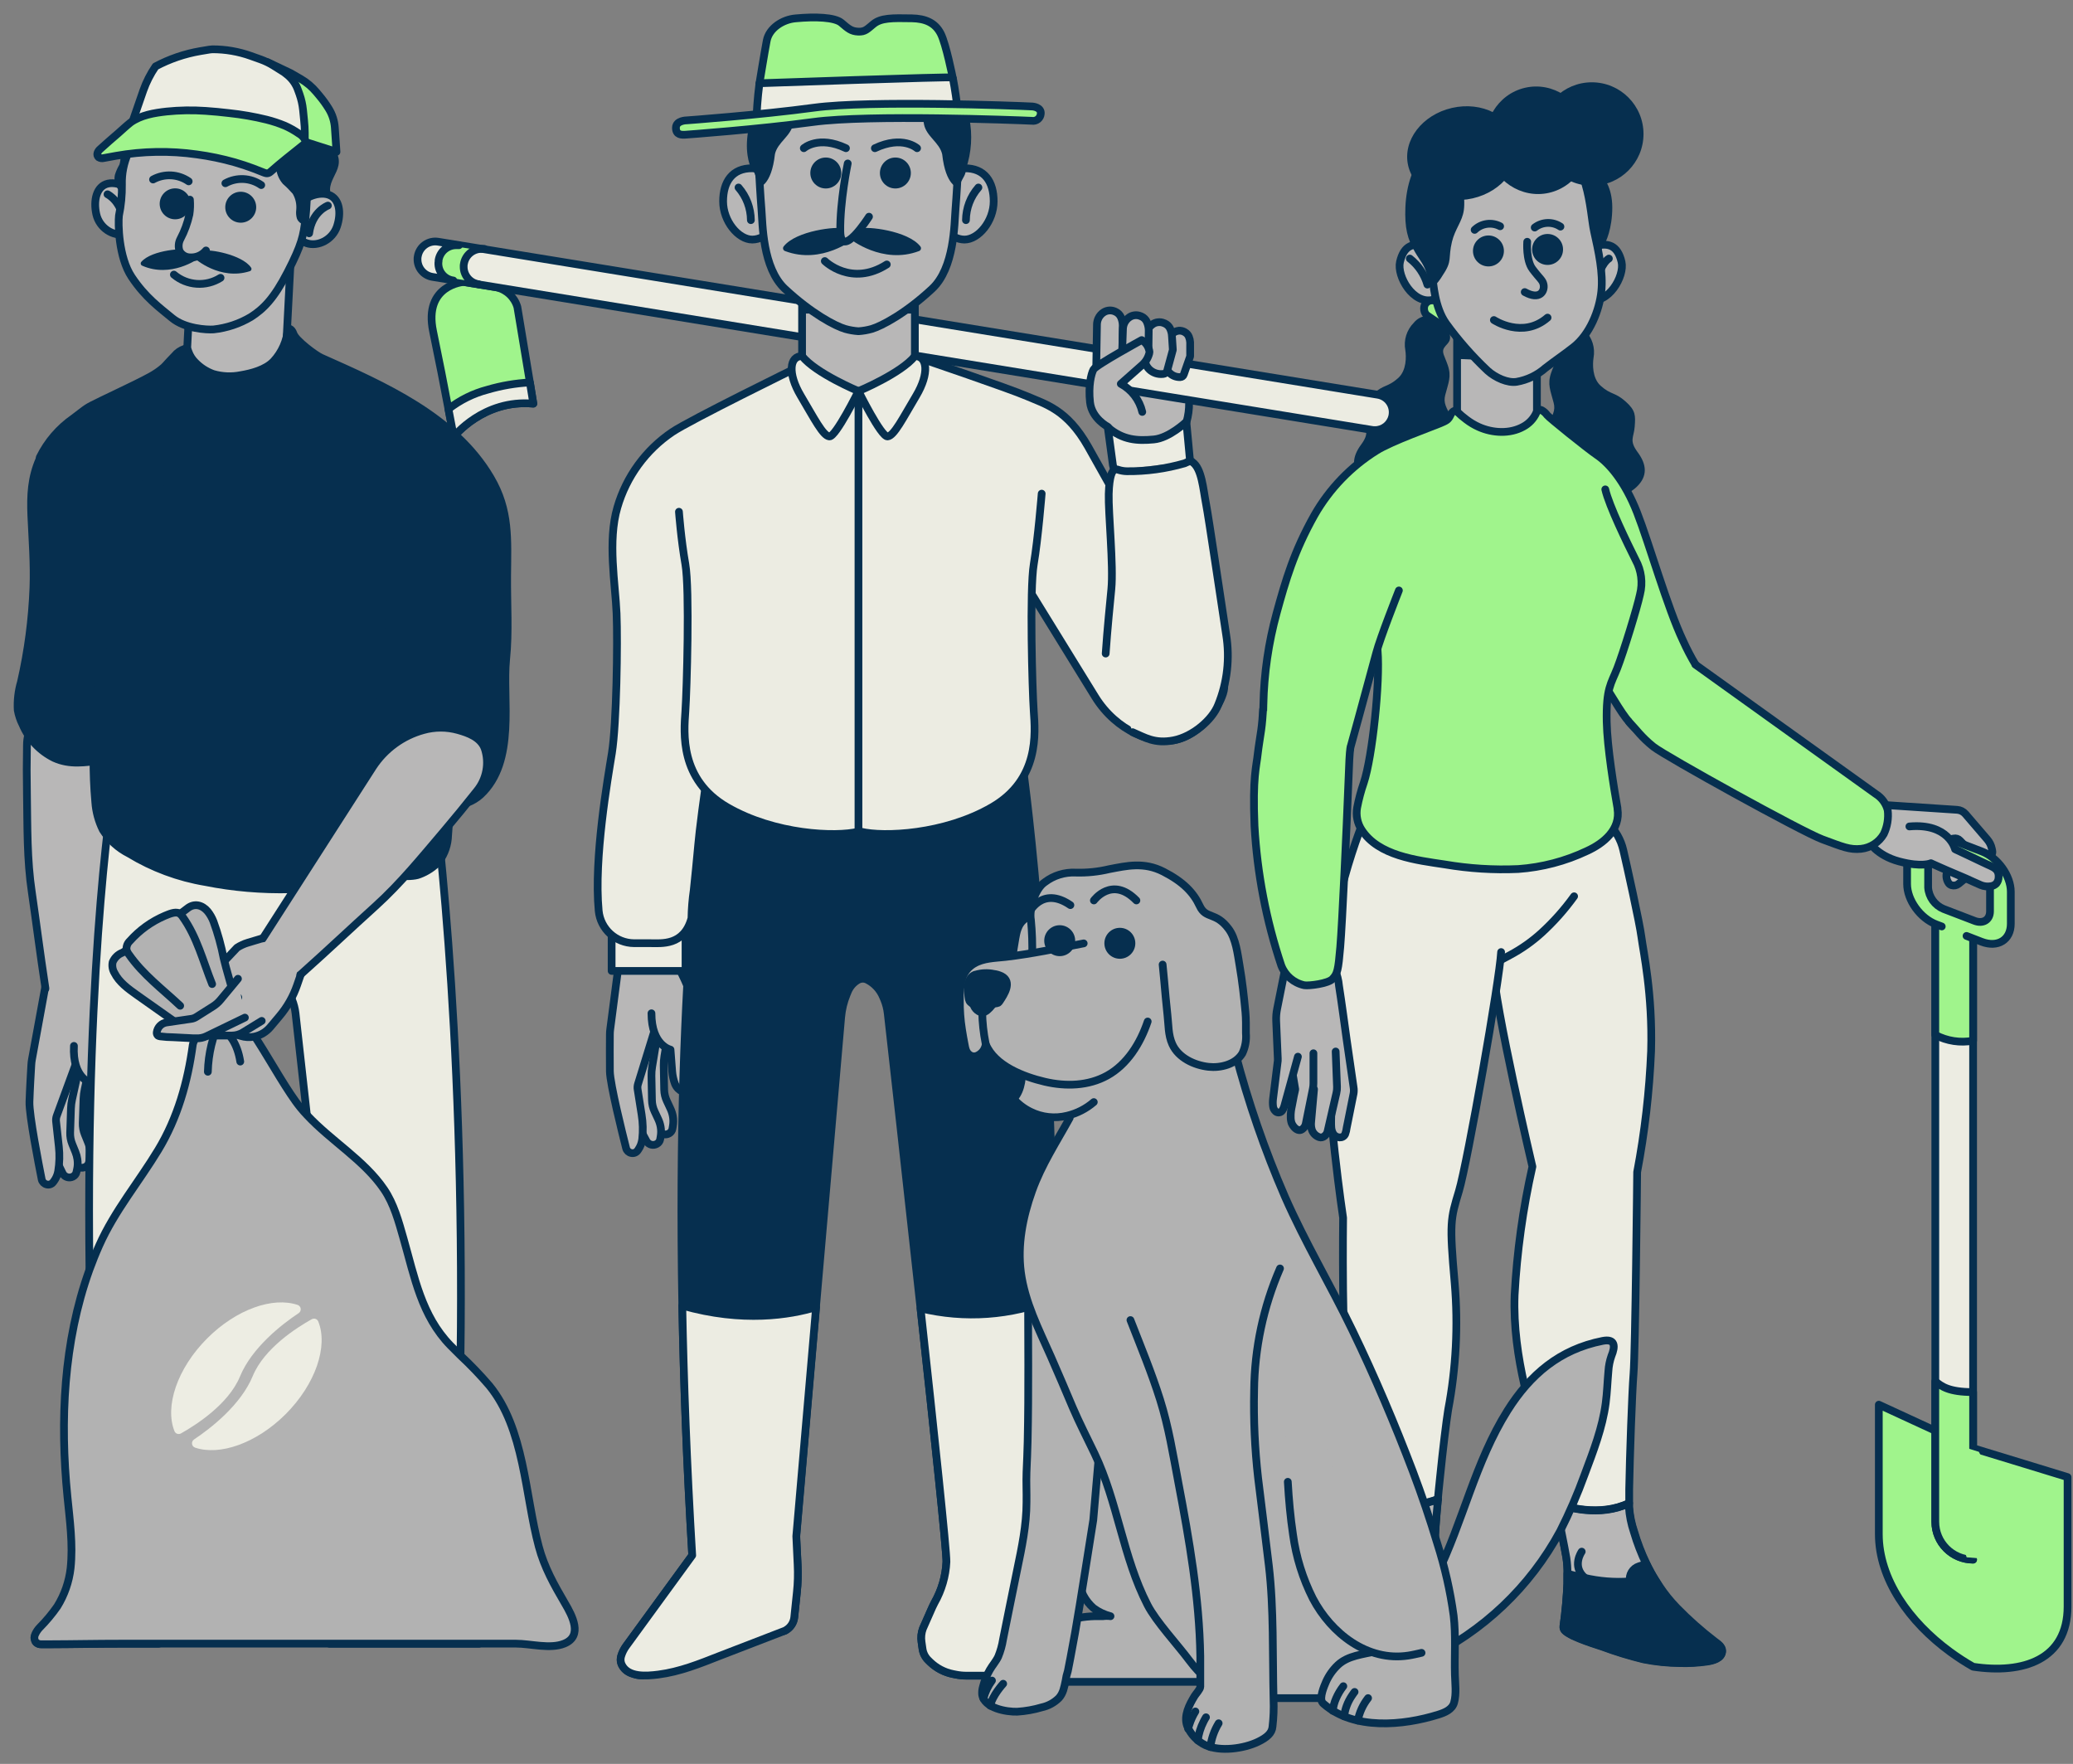 <?xml version="1.0" encoding="UTF-8"?>
<svg width="134px" height="114px" viewBox="0 0 134 114" version="1.1" xmlns="http://www.w3.org/2000/svg" xmlns:xlink="http://www.w3.org/1999/xlink">
    <rect x="0" y="0" width="134" height="114" fill="#808080" stroke="none"/>
    <!-- Generator: Sketch 58 (84663) - https://sketch.com -->
    <title>logoAsset 3</title>
    <desc>Created with Sketch.</desc>
    <g id="-" stroke="none" stroke-width="1" fill="none" fill-rule="evenodd">
        <g id="04_PRUEBA_EH_Contribuir_PopUp_B" transform="translate(-653, -269)">
            <g id="logoAsset-3" transform="translate(654, 270)">
                <rect id="Rectangle" fill="#ECECE2" fill-rule="nonzero" x="88.492" y="53.151" width="14.4" height="8.095"></rect>
                <path d="M91.274,19.407 C90.928,19.425 90.605,19.59 90.388,19.86 C89.925,20.326 89.72,20.989 89.841,21.635 C89.902,22.034 89.93,22.93 89.385,23.427 C88.699,24.046 88.463,23.823 87.749,24.466 C87.114,25.039 87.124,25.362 87.178,26.079 C87.232,26.796 87.557,26.959 86.981,27.738 C86.405,28.516 86.323,29.274 87.048,29.962 C87.772,30.651 88.919,30.881 89.797,30.892 C90.821,30.907 91.715,30.984 92.613,29.686 C93.512,28.388 93.637,27.333 92.948,26.161 C92.457,25.329 92.293,25.037 92.421,24.53 C92.623,23.741 92.838,23.34 92.585,22.605 C92.38,22.001 92.165,21.755 92.355,21.468 C92.572,21.143 92.941,21.066 92.593,20.234" id="Path" fill="#062F4F" fill-rule="nonzero"></path>
                <rect id="Rectangle" stroke="#062F4F" stroke-width="0.5" fill="#A0F48C" fill-rule="nonzero" stroke-linecap="round" stroke-linejoin="round" transform="translate(92.126, 19.321) rotate(34.06) translate(-92.126, -19.321) " x="90.925" y="18.776" width="2.401" height="1.091" rx="0.545"></rect>
                <path d="M100.572,19.907 C100.918,19.924 101.24,20.088 101.458,20.357 C101.922,20.823 102.127,21.487 102.006,22.134 C101.947,22.533 101.919,23.429 102.461,23.926 C103.148,24.545 103.383,24.32 104.097,24.965 C104.735,25.536 104.722,25.859 104.668,26.575 C104.614,27.292 104.289,27.456 104.865,28.234 C105.441,29.012 105.523,29.77 104.801,30.461 C104.079,31.153 102.927,31.378 102.052,31.391 C101.028,31.406 100.134,31.483 99.236,30.182 C98.337,28.882 98.212,27.83 98.9,26.657 C99.395,25.825 99.558,25.533 99.428,25.029 C99.226,24.241 99.011,23.839 99.264,23.101 C99.471,22.5 99.684,22.252 99.494,21.967 C99.277,21.64 98.911,21.563 99.259,20.731" id="Path" fill="#062F4F" fill-rule="nonzero"></path>
                <rect id="Rectangle" stroke="#062F4F" stroke-width="0.5" fill="#A0F48C" fill-rule="nonzero" stroke-linecap="round" stroke-linejoin="round" transform="translate(99.72, 19.816) rotate(145.94) translate(-99.72, -19.816) " x="98.519" y="19.27" width="2.401" height="1.091" rx="0.545"></rect>
                <path d="M93.051,16.471 C93.156,17.426 92.49,18.156 91.617,18.376 C90.355,18.693 89.285,16.865 89.495,15.928 C89.751,14.838 90.373,14.664 91.246,14.917 C92.119,15.171 92.948,15.516 93.051,16.471 Z" id="Path" stroke="#062F4F" stroke-width="0.5" fill="#B8B7B7" fill-rule="nonzero"></path>
                <path d="M90.132,15.711 C90.678,16.138 91.075,16.727 91.267,17.393" id="Path" stroke="#062F4F" stroke-width="0.5" fill="#B8B7B7" fill-rule="nonzero" stroke-linecap="round" stroke-linejoin="round"></path>
                <path d="M100.26,16.471 C100.157,17.426 100.823,18.156 101.696,18.376 C102.958,18.693 104.028,16.865 103.818,15.928 C103.562,14.838 102.94,14.664 102.067,14.917 C101.194,15.171 100.365,15.516 100.26,16.471 Z" id="Path" stroke="#062F4F" stroke-width="0.5" fill="#B8B7B7" fill-rule="nonzero"></path>
                <path d="M102.999,15.711 C102.999,15.711 102.487,15.98 102.231,17.198" id="Path" stroke="#062F4F" stroke-width="0.5" fill="#B8B7B7" fill-rule="nonzero" stroke-linecap="round" stroke-linejoin="round"></path>
                <rect id="Rectangle" stroke="#062F4F" stroke-width="0.5" fill="#B8B7B7" fill-rule="nonzero" x="93.187" y="19.528" width="5.161" height="9.024"></rect>
                <polygon id="Path" fill="#062F4F" fill-rule="nonzero" points="98.348 19.528 98.348 22.423 93.187 22.195 93.187 19.528"></polygon>
                <path d="M91.523,16.384 C91.546,16.52 91.569,16.66 91.587,16.801 C91.651,17.313 91.735,18.849 92.465,19.889 C93.265,20.996 94.17,22.025 95.165,22.961 C95.677,23.421 96.466,23.767 97.034,23.677 C97.726,23.557 98.371,23.248 98.898,22.784 C99.528,22.295 100.076,21.934 100.718,21.43 C101.773,20.603 102.38,19.057 102.51,17.846 C102.641,16.635 102.333,15.258 102.042,13.949 C101.75,12.641 101.76,8.986 99.274,8.269 C96.878,7.578 94.154,7.393 92.229,8.781 C91.059,9.638 90.606,11.323 91.523,16.384 Z" id="Path" stroke="#062F4F" stroke-width="0.5" fill="#B8B7B7" fill-rule="nonzero"></path>
                <path d="M95.565,19.684 C95.565,19.684 97.423,20.923 99.036,19.528" id="Path" stroke="#062F4F" stroke-width="0.5" stroke-linecap="round" stroke-linejoin="round"></path>
                <path d="M97.72,14.625 C97.72,14.625 97.628,15.811 98.063,16.389 C98.54,17.024 98.721,17.101 98.778,17.398 C98.857,17.815 98.54,18.422 97.559,17.876" id="Path" stroke="#062F4F" stroke-width="0.5" stroke-linecap="round" stroke-linejoin="round"></path>
                <circle id="Oval" fill="#062F4F" fill-rule="nonzero" cx="99.036" cy="15.122" r="1"></circle>
                <circle id="Oval" fill="#062F4F" fill-rule="nonzero" cx="95.214" cy="15.219" r="1"></circle>
                <path d="M98.204,13.706 C98.689,13.331 99.358,13.307 99.868,13.647" id="Path" stroke="#062F4F" stroke-width="0.5" stroke-linecap="round" stroke-linejoin="round"></path>
                <path d="M94.321,13.857 C94.762,13.432 95.427,13.338 95.969,13.624" id="Path" stroke="#062F4F" stroke-width="0.5" stroke-linecap="round" stroke-linejoin="round"></path>
                <path d="M91.663,17.562 C91.9,17.322 92.106,17.054 92.275,16.763 C92.9,15.836 92.595,15.711 92.856,14.625 C93.061,13.78 93.524,13.317 93.624,12.577 C93.732,11.794 93.548,10.066 92.669,9.505 C91.791,8.945 91.405,8.847 90.89,9.267 C90.376,9.687 89.905,10.931 89.846,12.383 C89.792,13.747 89.979,14.454 90.47,15.296 C90.79,15.852 91.062,16.084 91.264,16.817 C91.451,17.48 91.53,17.5 91.663,17.562 Z" id="Path" fill="#062F4F" fill-rule="nonzero"></path>
                <path d="M102.618,10.447 C102.618,10.447 103.219,11.057 103.219,12.413 C103.219,13.77 102.802,14.682 102.682,14.815 C102.552,15.044 102.449,15.287 102.374,15.539 L102.003,13.809 L101.78,12.303 L101.443,10.639 L102.467,10.284 L102.618,10.447 Z" id="Path" fill="#062F4F" fill-rule="nonzero"></path>
                <ellipse id="Oval" fill="#062F4F" fill-rule="nonzero" transform="translate(93.527, 8.897) rotate(-12.83) translate(-93.527, -8.897) " cx="93.527" cy="8.897" rx="3.594" ry="2.998"></ellipse>
                <ellipse id="Oval" fill="#062F4F" fill-rule="nonzero" transform="translate(98.36, 8.066) rotate(-12.83) translate(-98.36, -8.066) " cx="98.36" cy="8.066" rx="3.328" ry="3.482"></ellipse>
                <circle id="Oval" fill="#062F4F" fill-rule="nonzero" cx="101.896" cy="7.66" r="3.341"></circle>
                <path d="M102.948,52.209 C103.434,52.676 103.775,53.275 103.928,53.932 C104.164,54.935 104.988,58.655 105.103,59.564 C105.219,60.472 105.833,63.232 105.728,66.931 C105.618,69.557 105.317,72.17 104.827,74.752 C104.827,74.752 104.714,86.356 104.591,87.808 C104.497,88.978 104.351,93.105 104.312,95.247 C104.312,95.606 104.312,95.908 104.312,96.133 C104.312,96.241 104.312,96.33 104.312,96.389 C104.35,96.932 104.458,97.468 104.632,97.984 C104.841,98.695 105.107,99.388 105.428,100.055 C105.469,100.14 105.51,100.224 105.554,100.311 C105.597,100.398 105.677,100.547 105.741,100.662 C105.805,100.777 105.905,100.951 105.997,101.094 C106.089,101.238 106.168,101.363 106.253,101.496 C106.586,101.999 106.965,102.469 107.384,102.902 C108.15,103.688 108.973,104.417 109.844,105.083 C110.039,105.229 110.321,105.416 110.321,105.684 C110.321,106.173 109.704,106.314 109.325,106.368 C108.748,106.449 108.166,106.481 107.584,106.463 C106.8,106.455 106.018,106.374 105.249,106.222 C104.342,106.002 103.449,105.728 102.574,105.403 C102.098,105.249 101.619,105.093 101.153,104.906 C101.107,104.886 101.059,104.87 101.012,104.847 C100.975,104.833 100.938,104.817 100.902,104.799 L100.851,104.778 L100.797,104.755 C100.776,104.746 100.755,104.735 100.736,104.722 L100.721,104.722 L100.646,104.686 C100.588,104.658 100.531,104.625 100.477,104.594 C100.379,104.543 100.286,104.482 100.201,104.412 C100.19,104.406 100.18,104.397 100.173,104.387 C100.09,104.314 100.048,104.204 100.063,104.095 C100.198,103.147 100.283,102.194 100.319,101.238 C100.319,101.046 100.319,100.861 100.319,100.68 C100.321,100.337 100.297,99.995 100.247,99.656 C100.114,98.888 99.84,97.523 99.535,96.131 C99.464,95.798 99.387,95.468 99.313,95.14 C99.082,94.136 98.849,93.192 98.655,92.531 C98.143,90.76 96.75,86.794 96.906,82.696 C97.056,79.903 97.44,77.127 98.056,74.399 C98.056,74.399 95.626,64.095 95.496,61.327 L96.64,60.71 C97.358,60.324 98.027,59.852 98.632,59.305 C99.419,58.588 100.129,57.791 100.751,56.927" id="Path" stroke="#062F4F" stroke-width="0.5" fill="#ECECE2" fill-rule="nonzero" stroke-linecap="round" stroke-linejoin="round"></path>
                <path d="M96.033,60.531 C95.949,62.275 93.855,74.158 93.307,75.978 C92.759,77.798 92.685,78.003 93.033,81.943 C93.263,84.673 93.121,87.421 92.611,90.112 C92.498,90.801 92.27,92.644 92.081,94.52 C92.05,94.822 92.017,95.127 91.988,95.427 C91.837,96.963 91.732,98.406 91.732,99.113 C91.752,99.615 91.809,100.115 91.904,100.608 C91.988,101.102 92.099,101.588 92.201,102.006 L92.201,102.006 C92.2,102.021 92.2,102.037 92.201,102.052 C92.244,102.234 92.291,102.4 92.332,102.551 L92.355,102.63 C92.462,103.027 92.541,103.276 92.541,103.276 L92.897,104.512 C92.911,104.57 92.918,104.629 92.918,104.689 C92.917,104.759 92.908,104.828 92.89,104.896 C92.842,105.131 92.736,105.349 92.58,105.531 C92.447,105.69 92.283,105.83 92.091,106.081 C91.987,106.211 91.871,106.331 91.745,106.44 L91.392,106.752 C91.067,107.029 90.69,107.238 90.284,107.369 L89.818,107.52 C89.35,107.668 88.854,107.707 88.369,107.633 L88.161,107.602 C87.928,107.563 87.704,107.475 87.506,107.346 L87.158,107.131 C86.73,106.868 86.334,106.556 85.978,106.202 L85.942,106.163 C85.731,105.951 85.581,105.686 85.509,105.395 C85.466,105.198 85.466,104.993 85.509,104.796 L85.612,104.333 C85.632,104.245 85.659,104.16 85.693,104.077 C85.709,104.044 85.729,104 85.747,103.954 C85.765,103.908 85.786,103.867 85.806,103.816 C85.809,103.806 85.809,103.797 85.806,103.788 L85.888,103.603 L85.932,103.498 C85.952,103.45 85.975,103.398 85.996,103.345 L86.042,103.237 C86.088,103.13 86.134,103.017 86.182,102.899 L86.29,102.643 C86.326,102.564 86.356,102.484 86.39,102.405 L86.508,102.113 L86.592,101.911 C86.702,101.632 86.807,101.366 86.892,101.143 C86.89,101.139 86.89,101.134 86.892,101.13 C86.899,101.102 86.909,101.075 86.92,101.048 L87.012,100.792 L87.045,100.677 C87.084,100.536 87.112,100.421 87.135,100.334 C87.214,99.986 87.206,99.786 87.245,98.665 C87.231,97.716 87.159,96.769 87.03,95.828 C87.017,95.703 87.002,95.572 86.986,95.452 C86.968,95.283 86.945,95.109 86.925,94.94 C86.682,92.969 86.356,90.706 86.129,89.162 C85.714,86.331 85.819,77.706 85.819,77.706 C85.819,77.706 84.78,70.874 84.646,64.535 C84.513,58.196 87.245,51.779 87.245,51.779" id="Path" stroke="#062F4F" stroke-width="0.5" fill="#ECECE2" fill-rule="nonzero" stroke-linecap="round" stroke-linejoin="round"></path>
                <path d="M92.188,101.998 L89.452,101.775 L88.154,101.668 L87.432,101.612 L86.894,101.123 L86.894,101.123 C86.894,101.094 86.915,101.066 86.925,101.043 L87.017,100.787 L87.05,100.672 C87.089,100.531 87.117,100.416 87.14,100.329 C87.219,99.981 87.212,99.781 87.25,98.66 C87.235,97.718 87.164,96.777 87.037,95.844 C88.611,96.472 90.361,96.494 91.95,95.905 C91.82,97.272 91.73,98.504 91.74,99.141 C91.758,99.633 91.813,100.124 91.904,100.608 C91.976,101.094 92.086,101.581 92.188,101.998 Z" id="Path" stroke="#062F4F" stroke-width="0.5" fill="#B8B7B7" fill-rule="nonzero" stroke-linecap="round" stroke-linejoin="round"></path>
                <path d="M105.984,101.12 L104.448,101.537 L103.557,101.778 L100.324,101.266 C100.324,101.074 100.324,100.89 100.324,100.708 C100.326,100.365 100.302,100.023 100.252,99.684 C100.119,98.916 99.845,97.551 99.54,96.159 L99.54,96.159 C100.232,96.415 102.408,97.062 104.294,96.159 L104.294,96.159 C104.294,96.266 104.294,96.356 104.294,96.415 C104.332,96.958 104.44,97.494 104.614,98.01 C104.823,98.72 105.089,99.413 105.411,100.081 C105.452,100.165 105.492,100.25 105.536,100.337 C105.58,100.424 105.659,100.572 105.723,100.687 C105.787,100.803 105.902,100.974 105.984,101.12 Z" id="Path" stroke="#062F4F" stroke-width="0.5" fill="#B8B7B7" fill-rule="nonzero" stroke-linecap="round" stroke-linejoin="round"></path>
                <path d="M110.318,105.708 C110.318,106.196 109.701,106.337 109.322,106.391 C108.746,106.472 108.163,106.504 107.581,106.486 C106.797,106.478 106.016,106.397 105.247,106.245 C104.34,106.025 103.446,105.751 102.572,105.426 C102.095,105.272 101.617,105.116 101.151,104.929 C101.105,104.909 101.056,104.893 101.01,104.87 C100.972,104.856 100.936,104.84 100.9,104.822 L100.849,104.801 L100.733,104.745 L100.718,104.745 L100.644,104.709 C100.585,104.681 100.529,104.648 100.475,104.617 C100.377,104.566 100.284,104.505 100.198,104.435 C100.187,104.429 100.178,104.42 100.17,104.41 C100.087,104.337 100.046,104.227 100.06,104.118 C100.195,103.171 100.28,102.217 100.316,101.261 C100.316,101.069 100.316,100.884 100.316,100.703 L100.316,100.703 C100.316,100.703 100.764,100.838 101.412,100.974 L101.412,100.974 C102.369,101.198 103.355,101.277 104.335,101.207 C104.832,101.173 105.308,100.995 105.705,100.695 L105.705,100.695 C105.784,100.841 105.869,100.984 105.961,101.128 C106.053,101.271 106.132,101.396 106.217,101.53 C106.55,102.032 106.929,102.502 107.348,102.935 C108.114,103.721 108.937,104.45 109.809,105.116 C110.036,105.252 110.318,105.439 110.318,105.708 Z" id="Path" stroke="#062F4F" stroke-width="0.5" fill="#062F4F" fill-rule="nonzero" stroke-linecap="round" stroke-linejoin="round"></path>
                <path d="M99.551,96.143 C100.242,96.399 102.418,97.047 104.305,96.143" id="Path" stroke="#062F4F" stroke-width="0.5" stroke-linecap="round" stroke-linejoin="round"></path>
                <path d="M87.04,95.823 C88.613,96.452 90.364,96.474 91.953,95.885" id="Path" stroke="#062F4F" stroke-width="0.5" stroke-linecap="round" stroke-linejoin="round"></path>
                <path d="M101.243,99.282 C101.243,99.282 100.577,100.221 101.435,100.966" id="Path" stroke="#062F4F" stroke-width="0.5" fill="#B8B7B7" fill-rule="nonzero" stroke-linecap="round" stroke-linejoin="round"></path>
                <path d="M92.928,104.681 C92.927,104.751 92.918,104.821 92.9,104.888 C92.853,105.123 92.746,105.342 92.59,105.523 C92.457,105.682 92.293,105.823 92.101,106.074 C91.997,106.204 91.882,106.323 91.756,106.432 L91.392,106.752 C91.067,107.029 90.69,107.238 90.284,107.369 L89.818,107.52 C89.35,107.668 88.854,107.707 88.369,107.633 L88.161,107.602 C87.928,107.563 87.704,107.475 87.506,107.346 L87.158,107.131 C86.73,106.868 86.334,106.556 85.978,106.202 L85.942,106.163 C85.731,105.951 85.581,105.686 85.509,105.395 C85.466,105.198 85.466,104.993 85.509,104.796 L85.612,104.333 C85.632,104.245 85.659,104.16 85.693,104.077 C85.709,104.044 85.729,104 85.747,103.954 C85.765,103.908 85.786,103.867 85.806,103.816 C85.809,103.806 85.809,103.797 85.806,103.788 L85.888,103.603 L85.932,103.498 C85.952,103.45 85.975,103.398 85.996,103.345 L86.042,103.237 C86.088,103.13 86.134,103.017 86.182,102.899 L86.29,102.643 C86.326,102.564 86.356,102.484 86.39,102.405 L86.508,102.113 L86.592,101.911 C86.702,101.632 86.807,101.366 86.892,101.143 C86.892,101.143 86.892,101.143 86.892,101.128 C86.892,101.112 86.912,101.071 86.922,101.048 L87.014,100.792 L87.048,100.677 C87.086,100.536 87.114,100.421 87.137,100.334 C87.476,100.512 87.828,100.664 88.189,100.787 C88.546,100.919 88.923,100.987 89.303,100.987 C89.736,100.966 90.273,100.941 90.808,100.861 C91.181,100.813 91.548,100.728 91.904,100.608 C91.988,101.102 92.099,101.588 92.201,102.006 C92.201,102.024 92.201,102.036 92.214,102.052 C92.257,102.234 92.303,102.4 92.344,102.551 L92.367,102.63 C92.475,103.027 92.554,103.276 92.554,103.276 L92.91,104.512 C92.922,104.568 92.928,104.624 92.928,104.681 L92.928,104.681 Z" id="Path" stroke="#062F4F" stroke-width="0.5" fill="#062F4F" fill-rule="nonzero" stroke-linecap="round" stroke-linejoin="round"></path>
                <path d="M88.151,101.775 L88.151,101.023 C88.151,100.793 88.242,100.574 88.405,100.412 C88.567,100.25 88.787,100.159 89.016,100.16 L89.964,100.16 C90.44,100.16 90.826,100.546 90.826,101.023 L90.826,101.775" id="Path" stroke="#062F4F" stroke-width="0.5" fill="#062F4F" fill-rule="nonzero" stroke-linecap="round" stroke-linejoin="round"></path>
                <path d="M104.602,102.024 L104.451,101.535 L104.379,101.304 C104.379,101.271 104.364,101.233 104.358,101.199 C104.283,100.772 104.538,100.355 104.952,100.227 L105.426,100.081 C105.467,100.165 105.508,100.25 105.551,100.337 C105.595,100.424 105.674,100.572 105.738,100.687 C105.802,100.803 105.902,100.977 105.994,101.12 C106.086,101.263 106.166,101.389 106.25,101.522" id="Path" stroke="#062F4F" stroke-width="0.5" fill="#062F4F" fill-rule="nonzero" stroke-linecap="round" stroke-linejoin="round"></path>
                <polygon id="Path" fill="#A0F48C" fill-rule="nonzero" points="90.309 29.757 88.845 34.255 90.719 36.152 99.825 33.823 96.486 27.758 93.806 26.399 93.115 25.623 92.36 27.069 91.479 28.186"></polygon>
                <path d="M102.981,43.681 C103.941,45.217 104.261,45.844 105.329,46.548 C106.163,47.227 108.723,46.607 109.402,45.396 C110.213,43.95 109.217,43.036 108.605,41.964 C108.305,41.462 108.034,40.943 107.794,40.41 C106.77,38.249 105.613,34.145 104.819,32.118 C104.026,30.09 102.999,28.928 102.236,28.416 C101.578,27.965 99.139,26.002 99.003,25.823 C98.916,25.702 98.806,25.601 98.678,25.526 C98.493,25.421 98.388,25.498 98.309,25.679 C98.134,26.063 97.837,26.379 97.464,26.578 C96.596,27.059 95.48,26.993 94.595,26.598 C94.308,26.47 94.038,26.308 93.788,26.117 C93.576,25.96 93.375,25.789 93.187,25.605" id="Path" stroke="#062F4F" stroke-width="0.5" fill="#A0F48C" fill-rule="nonzero" stroke-linecap="round" stroke-linejoin="round"></path>
                <path d="M85.724,36.186 C85.724,36.186 87.877,39.027 88.049,41.05 C88.22,43.072 87.713,47.91 87.155,49.59 C86.973,50.116 86.83,50.655 86.725,51.203 C86.638,51.697 86.741,52.207 87.014,52.628 C88.1,54.318 90.573,54.595 92.39,54.868 C93.959,55.136 95.552,55.236 97.142,55.165 C98.68,55.056 100.185,54.661 101.578,54.001 C102.664,53.507 103.767,52.608 103.555,51.274 L103.555,51.231 C103.334,49.989 102.892,47.301 102.858,45.655 C102.815,43.459 103.14,43.208 103.537,42.194 C103.933,41.18 104.829,38.277 105.011,37.414 C105.202,36.664 105.1,35.869 104.727,35.19 C104.197,34.132 103.007,31.685 102.766,30.628" id="Path" stroke="#062F4F" stroke-width="0.5" fill="#A0F48C" fill-rule="nonzero" stroke-linecap="round" stroke-linejoin="round"></path>
                <path d="M93.146,25.554 C93.146,25.554 92.931,25.467 92.769,25.81 C92.608,26.153 92.513,26.181 92.037,26.383 C91.628,26.56 88.924,27.525 87.985,28.119 C86.321,29.155 84.941,30.588 83.968,32.289 C82.639,34.652 82.104,36.506 81.523,38.62 C80.994,40.552 80.706,42.542 80.666,44.544 C80.62,46.377 80.581,48.128 81.116,49.626 C81.743,51.384 82.962,51.469 83.341,51.497 C83.72,51.525 85.007,51.914 85.404,50.509 C85.998,48.422 87.708,42.161 87.964,41.19 C88.22,40.22 89.326,37.417 89.426,37.161" id="Path" stroke="#062F4F" stroke-width="0.5" fill="#A0F48C" fill-rule="nonzero" stroke-linecap="round" stroke-linejoin="round"></path>
                <path d="M125.033,53.248 L125.289,53.194 C125.434,53.163 125.584,53.21 125.686,53.317 L126.362,54.021 L124.859,55.34 L124.859,55.34 C124.775,55.588 124.813,55.861 124.961,56.077 L124.961,56.077 C125.008,56.142 125.074,56.189 125.151,56.212 L125.151,56.212 C125.307,56.26 125.477,56.226 125.604,56.123 L127.396,54.661 L127.439,54.63 C127.603,54.508 127.722,54.335 127.78,54.139 L127.78,54.139 C127.793,54.086 127.793,54.031 127.78,53.978 L127.754,53.852 C127.708,53.632 127.608,53.427 127.462,53.256 L126.049,51.61 C125.913,51.451 125.72,51.353 125.512,51.338 L120.44,51.003 L119.657,51.003 L118.984,51.333" id="Path" stroke="#062F4F" stroke-width="0.5" fill="#B8B7B7" fill-rule="nonzero" stroke-linecap="round" stroke-linejoin="round"></path>
                <path d="M132.649,94.464 L132.649,102.825 C132.649,106.271 129.774,107.21 126.543,106.721 C126.029,106.429 125.533,106.106 125.056,105.756 C122.417,103.823 120.448,101.059 120.448,98.14 L120.448,89.784 L126.551,92.6 L129.907,93.624 L132.649,94.464 Z" id="Path" stroke="#062F4F" stroke-width="0.5" fill="#A0F48C" fill-rule="nonzero" stroke-linecap="round" stroke-linejoin="round"></path>
                <path d="M126.543,99.799 C125.194,99.798 124.1,98.704 124.099,97.354 L124.099,58.698 L126.543,58.698 L126.543,92.593" id="Path" stroke="#062F4F" stroke-width="0.5" fill="#ECECE2" fill-rule="nonzero" stroke-linecap="round" stroke-linejoin="round"></path>
                <path d="M126.543,99.799 C125.194,99.798 124.1,98.704 124.099,97.354 L124.099,88.276 C124.503,88.602 124.964,88.97 126.543,88.97 L126.543,92.593" id="Path" stroke="#062F4F" stroke-width="0.5" fill="#A0F48C" fill-rule="nonzero" stroke-linecap="round" stroke-linejoin="round"></path>
                <path d="M126.543,58.685 L126.543,66.26 C125.71,66.416 124.848,66.284 124.099,65.887 L124.099,58.685 L126.543,58.685 Z" id="Path" stroke="#062F4F" stroke-width="0.5" fill="#A0F48C" fill-rule="nonzero" stroke-linecap="round" stroke-linejoin="round"></path>
                <path d="M127.636,57.897 C127.636,58.45 127.186,58.726 126.636,58.514 L124.634,57.746 C124.066,57.511 123.68,56.976 123.635,56.364 L123.635,54.874 C123.635,54.318 124.083,54.042 124.634,54.254 L126.636,55.022 C127.205,55.257 127.593,55.795 127.636,56.41 L127.636,57.897 Z M126.118,59.489 L127.096,59.868 C128.138,60.268 128.98,59.745 128.98,58.701 L128.98,56.635 C128.98,55.596 128.138,54.42 127.096,54.024 L124.16,52.9 C123.123,52.5 122.276,53.023 122.276,54.067 L122.276,56.131 C122.276,57.175 123.123,58.348 124.16,58.744 L124.516,58.877" id="Shape" stroke="#062F4F" stroke-width="0.5" fill="#A0F48C" fill-rule="nonzero" stroke-linecap="round" stroke-linejoin="round"></path>
                <path d="M122.424,52.413 C124.984,52.188 125.376,53.883 125.376,53.883 L125.437,53.914 L125.814,54.09 L126.39,54.362 L126.996,54.651 L127.47,54.874 C127.703,54.984 127.997,55.081 128.125,55.324 C128.178,55.433 128.201,55.554 128.192,55.675 C128.195,55.828 128.144,55.977 128.049,56.097 C127.956,56.193 127.835,56.255 127.703,56.274 C127.476,56.316 127.242,56.29 127.03,56.2 L126.932,56.156 L126.572,55.997 L126.06,55.764 L125.458,55.508 L124.856,55.252 L124.329,55.02 L123.955,54.853 L123.814,54.789 C123.814,54.789 123.254,55.071 121.766,54.676 C120.279,54.282 119.767,53.35 119.767,53.35 L119.255,52.099 L119.662,51.19" id="Path" stroke="#062F4F" stroke-width="0.5" fill="#B8B7B7" fill-rule="nonzero" stroke-linecap="round" stroke-linejoin="round"></path>
                <path d="M127.951,99.799 L126.129,99.648 C126.129,99.648 124.782,96.064 124.782,95.918 C124.782,95.772 125.819,92.562 125.819,92.562 L126.047,92.562 L126.915,92.831 L127.764,94.469 L127.951,99.005 L127.951,99.799 Z" id="Path" fill="#A0F48C" fill-rule="nonzero"></path>
                <path d="M108.605,41.964 C108.605,41.964 119.718,49.925 120.256,50.317 C120.638,50.555 120.914,50.932 121.024,51.369 C121.086,51.895 120.997,52.428 120.768,52.905 C120.458,53.439 119.912,53.793 119.299,53.86 C118.564,53.934 118.124,53.737 116.8,53.248 C115.476,52.759 106.644,47.872 105.879,47.263 C105.114,46.653 104.776,46.154 104.302,45.655" id="Path" stroke="#062F4F" stroke-width="0.5" fill="#A0F48C" fill-rule="nonzero" stroke-linecap="round" stroke-linejoin="round"></path>
                <path d="M82.01,61.929 L82.332,67.625 L82.811,68.393 L83.745,69.458 L84.472,69.356 L85.594,67.448 L85.425,62.679 L85.379,61.926 L84.841,61.158 C84.841,61.158 83.776,60.984 83.702,60.984 C83.628,60.984 82.086,61.463 82.086,61.463 L82.01,61.929 Z" id="Path" fill="#B8B7B7" fill-rule="nonzero"></path>
                <path d="M85.279,61.647 C85.429,61.987 85.523,62.35 85.555,62.72 C85.691,63.555 85.98,65.695 86.047,66.176 C86.106,66.578 86.4,68.616 86.495,69.271 C86.518,69.405 86.518,69.542 86.495,69.676 L86.298,70.659 L86.124,71.526 L86.052,71.88 C86.036,72.024 86.002,72.166 85.952,72.302 C85.809,72.607 85.379,72.558 85.199,72.302 C85.02,72.046 85.048,71.713 85.046,71.439 C85.046,71.096 85.064,70.756 85.069,70.415 L85.069,69.404" id="Path" stroke="#062F4F" stroke-width="0.5" fill="#B8B7B7" fill-rule="nonzero" stroke-linecap="round" stroke-linejoin="round"></path>
                <path d="M85.338,66.959 L85.425,69.238 C85.43,69.374 85.417,69.51 85.386,69.642 L84.813,72.131 C84.762,72.348 84.521,72.576 84.285,72.499 C84.046,72.42 83.86,72.229 83.789,71.987 C83.748,71.831 83.735,71.669 83.753,71.508 L83.94,69.399" id="Path" stroke="#062F4F" stroke-width="0.5" fill="#B8B7B7" fill-rule="nonzero" stroke-linecap="round" stroke-linejoin="round"></path>
                <path d="M83.901,67.072 L83.901,69.012 C83.901,69.128 83.889,69.243 83.866,69.356 L83.407,71.626 C83.378,71.773 83.293,71.903 83.169,71.987 C82.98,72.12 82.765,71.987 82.637,71.826 C82.579,71.758 82.532,71.682 82.496,71.601 C82.453,71.478 82.431,71.349 82.432,71.219 C82.427,71.079 82.434,70.939 82.452,70.799 C82.481,70.572 82.545,70.351 82.578,70.126 C82.611,69.901 82.655,69.75 82.693,69.563 L82.726,69.407 L82.534,68.255" id="Path" stroke="#062F4F" stroke-width="0.5" fill="#B8B7B7" fill-rule="nonzero" stroke-linecap="round" stroke-linejoin="round"></path>
                <path d="M82.081,61.565 L81.554,64.202 C81.503,64.455 81.483,64.713 81.492,64.97 L81.597,67.412 C81.601,67.458 81.601,67.505 81.597,67.551 L81.293,70.003 C81.27,70.173 81.27,70.345 81.293,70.515 L81.293,70.515 C81.309,70.637 81.368,70.748 81.459,70.83 L81.459,70.83 C81.522,70.886 81.607,70.911 81.69,70.898 C81.774,70.886 81.847,70.838 81.892,70.766 C81.942,70.686 81.982,70.6 82.012,70.51 L82.442,68.948 L82.898,67.292" id="Path" stroke="#062F4F" stroke-width="0.5" fill="#B8B7B7" fill-rule="nonzero" stroke-linecap="round" stroke-linejoin="round"></path>
                <path d="M86.285,47.36 C86.236,47.744 86.216,48.064 86.147,49.92 C86.062,52.173 85.763,58.721 85.635,60.209 C85.507,61.696 85.453,61.944 85.123,62.28 C84.844,62.566 83.64,62.725 83.313,62.676 C82.629,62.532 82.067,62.05 81.82,61.396 C80.846,58.481 80.265,55.449 80.092,52.38 C79.962,49.178 80.215,48.573 80.307,47.677 C80.343,47.337 80.474,46.541 80.522,46.2 C80.584,45.786 80.622,45.248 80.648,44.841" id="Path" stroke="#062F4F" stroke-width="0.5" fill="#A0F48C" fill-rule="nonzero" stroke-linecap="round" stroke-linejoin="round"></path>
                <polygon id="Path" fill="#B8B7B7" fill-rule="nonzero" points="70.72 23.375 70.856 25.009 72.003 26.268 73.925 26.419 75.197 25.618 75.85 25.295 75.773 24.289 73.774 23.69 72.279 23.375"></polygon>
                <path d="M33.475,25.088 C30.241,24.788 28.332,27.228 28.332,27.228 C28.332,27.228 28.196,26.499 27.988,25.436 C27.732,24.056 27.346,22.108 26.995,20.416 C26.368,17.408 28.972,17.224 28.972,17.224 L31.084,17.567 C31.737,17.713 32.259,18.204 32.445,18.847 L33.252,23.711 C33.318,24.136 33.393,24.595 33.475,25.088 Z" id="Path" stroke="#062F4F" stroke-width="0.5" fill="#A0F48C" fill-rule="nonzero" stroke-linecap="round" stroke-linejoin="round"></path>
                <path d="M89.009,25.833 C89.006,25.867 88.999,25.901 88.988,25.933 C88.859,26.442 88.4,26.799 87.875,26.798 C87.813,26.799 87.751,26.795 87.69,26.785 L26.954,16.896 C26.389,16.805 25.977,16.311 25.989,15.739 C25.989,15.685 25.989,15.629 26.004,15.572 C26.053,15.271 26.219,15.002 26.466,14.824 C26.714,14.646 27.022,14.573 27.323,14.623 L88.064,24.512 C88.365,24.561 88.634,24.728 88.811,24.976 C88.989,25.224 89.06,25.532 89.009,25.833 L89.009,25.833 Z" id="Path" stroke="#062F4F" stroke-width="0.5" fill="#ECECE2" fill-rule="nonzero" stroke-linecap="round" stroke-linejoin="round"></path>
                <path d="M28.698,14.968 L28.186,14.807 L27.674,15.181 L27.369,15.77 L27.528,16.622 L28.014,16.973 L28.321,16.996 L29.233,17.144 L28.928,16.3 C28.975,16.066 29.044,15.837 29.133,15.616 L29.553,15.104 L28.698,14.968 Z" id="Path" fill="#A0F48C" fill-rule="nonzero"></path>
                <path d="M28.672,14.848 C28.61,14.844 28.547,14.844 28.485,14.848 C27.922,14.849 27.442,15.257 27.351,15.813 C27.351,15.867 27.351,15.923 27.338,15.977 C27.31,16.555 27.732,17.057 28.306,17.129" id="Path" stroke="#062F4F" stroke-width="0.5" stroke-linecap="round" stroke-linejoin="round"></path>
                <path d="M29.937,17.372 C29.371,17.283 28.958,16.788 28.972,16.215 C28.972,16.161 28.972,16.105 28.987,16.051 C29.078,15.497 29.556,15.089 30.118,15.086 C30.181,15.082 30.245,15.082 30.308,15.086" id="Path" stroke="#062F4F" stroke-width="0.5" stroke-linecap="round" stroke-linejoin="round"></path>
                <path d="M69.862,22.707 L69.908,19.968 C69.911,19.833 69.942,19.701 69.998,19.579 L69.998,19.579 C70.075,19.413 70.198,19.273 70.354,19.177 L70.354,19.177 C70.569,19.045 70.835,19.027 71.066,19.128 L71.101,19.144 C71.257,19.213 71.383,19.337 71.455,19.492 L71.455,19.492 C71.536,19.669 71.577,19.862 71.575,20.058 L71.552,21.676" id="Path" stroke="#062F4F" stroke-width="0.5" fill="#B8B7B7" fill-rule="nonzero" stroke-linecap="round" stroke-linejoin="round"></path>
                <path d="M74.752,20.598 C74.808,20.537 74.874,20.486 74.947,20.447 C75.026,20.406 75.113,20.381 75.203,20.372 C75.329,20.364 75.455,20.393 75.566,20.454 L75.594,20.472 C75.71,20.538 75.801,20.641 75.85,20.764 C75.897,20.878 75.925,20.999 75.932,21.123 C75.937,21.189 75.937,21.256 75.932,21.322 L75.932,22.029 L75.52,23.204 C75.489,23.303 75.398,23.371 75.295,23.373 L75.272,23.373 C75,23.377 74.741,23.263 74.56,23.06 L74.56,23.06 C74.52,23.015 74.484,22.965 74.455,22.912" id="Path" stroke="#062F4F" stroke-width="0.5" fill="#B8B7B7" fill-rule="nonzero" stroke-linecap="round" stroke-linejoin="round"></path>
                <path d="M73.247,20.224 C73.321,20.107 73.421,20.008 73.539,19.935 C73.625,19.88 73.722,19.844 73.823,19.83 C73.968,19.806 74.116,19.826 74.25,19.886 L74.289,19.901 C74.429,19.963 74.546,20.069 74.619,20.204 C74.682,20.327 74.724,20.46 74.744,20.598 C74.755,20.671 74.761,20.744 74.762,20.818 L74.813,21.609 L74.445,22.961 C74.414,23.079 74.311,23.163 74.189,23.171 L74.161,23.171 C73.849,23.203 73.539,23.101 73.308,22.889 L73.308,22.889 C73.193,22.782 73.105,22.648 73.052,22.5 L73.037,22.359" id="Path" stroke="#062F4F" stroke-width="0.5" fill="#B8B7B7" fill-rule="nonzero" stroke-linecap="round" stroke-linejoin="round"></path>
                <path d="M71.544,21.527 L71.588,20.275 C71.591,20.141 71.621,20.009 71.675,19.886 C71.752,19.721 71.876,19.581 72.031,19.484 C72.246,19.352 72.512,19.334 72.742,19.436 L72.781,19.451 C72.938,19.52 73.064,19.645 73.134,19.802 C73.213,19.98 73.254,20.172 73.254,20.367 L73.239,21.504" id="Path" stroke="#062F4F" stroke-width="0.5" fill="#B8B7B7" fill-rule="nonzero" stroke-linecap="round" stroke-linejoin="round"></path>
                <path d="M72.837,25.623 C72.657,24.847 72.151,24.186 71.45,23.808 L72.829,22.589 C73.055,22.389 73.216,22.126 73.29,21.834 L73.29,21.834 C73.306,21.777 73.306,21.717 73.29,21.66 L73.262,21.563 C73.188,21.316 73.022,21.107 72.799,20.979 L72.799,20.979 C72.799,20.979 69.842,22.592 69.686,22.879 C69.53,23.165 69.343,23.941 69.46,24.998 C69.578,26.056 70.612,26.583 70.612,26.583 C70.808,26.822 70.979,27.079 71.124,27.351 L71.754,27.689 L72.645,27.919 L74.898,27.63 C75.221,27.209 75.49,26.75 75.699,26.263 C75.814,25.865 75.869,25.451 75.863,25.037" id="Path" stroke="#062F4F" stroke-width="0.5" fill="#B8B7B7" fill-rule="nonzero" stroke-linecap="round" stroke-linejoin="round"></path>
                <path d="M33.475,25.088 C30.241,24.788 28.332,27.228 28.332,27.228 C28.332,27.228 28.196,26.499 27.988,25.436 C28.736,24.852 29.595,24.427 30.513,24.187 C31.404,23.925 32.324,23.768 33.252,23.718 C33.318,24.138 33.393,24.595 33.475,25.088 Z" id="Path" stroke="#062F4F" stroke-width="0.5" fill="#ECECE2" fill-rule="nonzero" stroke-linecap="round" stroke-linejoin="round"></path>
                <rect id="Rectangle" stroke="#062F4F" stroke-width="0.5" fill="#B8B7B7" fill-rule="nonzero" stroke-linecap="round" stroke-linejoin="round" x="50.847" y="16.934" width="7.291" height="8.712"></rect>
                <rect id="Rectangle" fill="#062F4F" fill-rule="nonzero" x="50.847" y="17.139" width="7.291" height="2.125"></rect>
                <path d="M39.493,65.093 L42.711,65.208 C42.711,65.208 41.216,60.28 41.216,60.234 C41.216,60.188 39.854,59.32 39.854,59.32 L39.104,59.492 L38.876,61.591 L38.52,64.307 L38.42,64.819 L39.493,65.093 Z" id="Path" fill="#B8B7B7" fill-rule="nonzero"></path>
                <path d="M41.331,71.608 L41.587,72.082 C41.723,72.311 42.017,72.388 42.248,72.256 L42.248,72.256 C42.361,72.194 42.441,72.084 42.465,71.956 L42.493,71.793 C42.533,71.575 42.533,71.352 42.493,71.135 L42.493,71.135 C42.462,70.968 42.41,70.807 42.337,70.653 L42.104,70.154 C41.997,69.927 41.939,69.681 41.933,69.43 L41.902,67.86 C41.9,67.662 41.914,67.463 41.946,67.267 L42.253,65.411 L41.444,64.218 L40.128,67.218 L40.527,70.973 L41.331,71.608 Z" id="Path" stroke="#062F4F" stroke-width="0.5" fill="#B8B7B7" fill-rule="nonzero" stroke-linecap="round" stroke-linejoin="round"></path>
                <path d="M40.54,72.287 L40.796,72.76 C40.933,72.987 41.226,73.063 41.457,72.932 L41.457,72.932 C41.57,72.871 41.65,72.762 41.674,72.635 L41.702,72.471 C41.742,72.254 41.742,72.031 41.702,71.813 L41.702,71.813 C41.671,71.646 41.618,71.483 41.546,71.329 L41.313,70.833 C41.206,70.605 41.147,70.357 41.142,70.106 L41.111,68.536 C41.108,68.338 41.122,68.14 41.155,67.945 L41.462,66.089 L40.653,64.893 L39.337,67.894 L39.734,71.652 L40.54,72.287 Z" id="Path" stroke="#062F4F" stroke-width="0.5" fill="#B8B7B7" fill-rule="nonzero" stroke-linecap="round" stroke-linejoin="round"></path>
                <path d="M39.232,59.492 L38.446,65.518 C38.431,65.629 38.423,65.741 38.423,65.853 C38.423,66.284 38.41,67.446 38.423,68.242 C38.438,69.092 39.242,72.307 39.475,73.219 C39.519,73.372 39.644,73.487 39.8,73.518 L39.8,73.518 C39.957,73.555 40.12,73.495 40.215,73.364 L40.259,73.3 C40.398,73.099 40.486,72.866 40.515,72.622 L40.515,72.622 C40.574,72.094 40.56,71.561 40.474,71.037 L40.218,69.417 C40.197,69.298 40.205,69.176 40.241,69.061 L41.288,65.667" id="Path" stroke="#062F4F" stroke-width="0.5" fill="#B8B7B7" fill-rule="nonzero" stroke-linecap="round" stroke-linejoin="round"></path>
                <path d="M41.111,64.489 C41.111,66.575 42.342,66.839 42.342,66.839 L42.45,68.25 C42.473,68.522 42.533,68.79 42.629,69.046 L42.629,69.046 C42.676,69.163 42.746,69.27 42.834,69.361 L42.834,69.361 C42.998,69.522 43.212,69.621 43.441,69.642 L43.441,69.642 C43.57,69.655 43.699,69.621 43.804,69.545 L43.804,69.545 C43.887,69.485 43.937,69.391 43.94,69.289 C43.94,68.777 43.94,67.172 43.94,66.58 C43.94,65.874 43.889,64.069 43.584,63.13 C43.279,62.19 42.266,60.416 42.266,60.416 L41.111,58.821 L40.269,58.429 L39.557,58.322 L39.232,59.502" id="Path" stroke="#062F4F" stroke-width="0.5" fill="#B8B7B7" fill-rule="nonzero" stroke-linecap="round" stroke-linejoin="round"></path>
                <path d="M68.275,104.899 C68.274,105.095 68.245,105.291 68.188,105.48 C68.099,105.77 67.92,106.025 67.676,106.207 L67.261,106.522 C66.896,106.8 66.474,106.993 66.025,107.087 L65.439,107.213 C65.179,107.268 64.914,107.296 64.648,107.297 L61.471,107.297 C61.239,107.297 61.009,107.274 60.782,107.228 L60.6,107.192 C60.047,107.082 59.538,106.815 59.131,106.424 L59.016,106.312 C58.808,106.113 58.672,105.851 58.632,105.567 L58.568,105.114 C58.525,104.826 58.554,104.532 58.655,104.259 L59.269,102.868 C59.313,102.771 59.359,102.676 59.41,102.582 C59.87,101.774 60.133,100.869 60.178,99.94 C60.193,99.238 59.387,91.604 58.504,83.556 C57.6,75.287 56.62,66.583 56.384,64.499 C56.35,64.189 56.272,63.884 56.154,63.596 L56.077,63.419 C55.881,62.948 55.525,62.561 55.071,62.328 C54.979,62.28 54.877,62.254 54.774,62.254 C54.658,62.254 54.544,62.285 54.444,62.344 C54.156,62.514 53.932,62.774 53.806,63.084 L53.727,63.276 C53.537,63.741 53.418,64.233 53.373,64.735 L51.745,83.479 L50.465,98.289 L50.56,100.129 C50.59,100.723 50.574,101.318 50.511,101.908 L50.342,103.526 C50.306,103.869 50.109,104.175 49.812,104.351 L49.743,104.392 L43.264,106.115 C42.924,106.245 42.496,105.636 42.127,105.674 L40.515,107.272 C40.364,107.288 40.212,107.27 40.069,107.22 L39.788,107.123 C39.529,107.033 39.316,106.844 39.196,106.598 C39.145,106.493 39.119,106.377 39.119,106.26 C39.12,106.181 39.132,106.101 39.155,106.025 C39.226,105.794 39.335,105.577 39.478,105.382 L43.748,99.523 C43.395,93.635 43.195,88.243 43.105,83.382 C42.685,60.726 44.68,49.388 44.68,49.388 L65.05,48.079 C65.05,48.079 67.098,61.775 67.075,82.934 C67.075,87.777 66.954,93.012 66.675,98.565 C66.841,99.651 67.079,100.724 67.387,101.778 C67.643,102.528 67.991,103.654 68.193,104.338 C68.247,104.52 68.275,104.709 68.275,104.899 L68.275,104.899 Z" id="Path" stroke="#062F4F" stroke-width="0.5" fill="#062F4F" fill-rule="nonzero" stroke-linecap="round" stroke-linejoin="round"></path>
                <path d="M68.275,104.899 C68.274,105.095 68.245,105.291 68.188,105.48 C68.099,105.77 67.92,106.025 67.676,106.207 L67.261,106.522 C66.896,106.8 66.474,106.993 66.025,107.087 L65.439,107.213 C65.179,107.268 64.914,107.296 64.648,107.297 L61.471,107.297 C61.239,107.297 61.009,107.274 60.782,107.228 L60.6,107.192 C60.047,107.082 59.538,106.815 59.131,106.424 L59.016,106.312 C58.808,106.113 58.672,105.851 58.632,105.567 L58.568,105.114 C58.525,104.826 58.554,104.532 58.655,104.259 L59.269,102.868 C59.313,102.771 59.359,102.676 59.41,102.582 C59.87,101.774 60.133,100.869 60.178,99.94 C60.193,99.238 59.387,91.604 58.504,83.556 C61.354,84.25 64.35,84.036 67.072,82.944 C67.072,87.788 66.952,93.023 66.673,98.575 C66.839,99.661 67.076,100.734 67.384,101.788 C67.64,102.538 67.988,103.665 68.191,104.348 C68.245,104.527 68.273,104.712 68.275,104.899 L68.275,104.899 Z" id="Path" stroke="#062F4F" stroke-width="0.5" fill="#ECECE2" fill-rule="nonzero" stroke-linecap="round" stroke-linejoin="round"></path>
                <path d="M50.56,100.129 C50.59,100.723 50.574,101.318 50.511,101.908 L50.342,103.526 C50.306,103.869 50.109,104.175 49.812,104.351 L49.743,104.392 L45.522,106.02 C44.216,106.532 42.962,107.044 41.556,107.226 C40.788,107.323 39.598,107.423 39.194,106.598 C39.143,106.493 39.116,106.377 39.117,106.26 C39.117,106.181 39.129,106.101 39.153,106.025 C39.223,105.794 39.332,105.577 39.475,105.382 L43.745,99.523 C43.392,93.635 43.192,88.243 43.103,83.382 C47.014,84.5 50.076,83.986 51.753,83.479 L50.473,98.289 L50.56,100.129 Z" id="Path" stroke="#062F4F" stroke-width="0.5" fill="#ECECE2" fill-rule="nonzero" stroke-linecap="round" stroke-linejoin="round"></path>
                <polyline id="Path" stroke="#062F4F" stroke-width="0.5" fill="#ECECE2" fill-rule="nonzero" stroke-linecap="round" stroke-linejoin="round" points="43.313 59.246 43.313 61.75 38.536 61.75 38.536 59.423"></polyline>
                <path d="M44.575,50.028 C44.448,50.913 44.331,51.82 44.221,52.749 C44.086,53.983 44.073,54.369 43.843,56.538 C43.756,57.137 43.707,57.742 43.697,58.348 C43.203,60.14 41.754,59.958 41.014,59.958 C40.699,59.958 40.466,59.958 39.99,59.958 C38.803,59.95 37.814,59.047 37.699,57.866 C37.379,54.459 38.29,49.303 38.554,47.667 C38.856,45.773 38.932,40.548 38.856,38.653 C38.779,36.759 38.264,33.966 38.909,31.788 C39.486,29.802 40.74,28.081 42.452,26.924 C43.581,26.156 50.527,22.753 50.527,22.753 L53.087,24.371 L54.487,24.282 L56.154,24.389 L58.624,22.208 C58.624,22.208 64.21,24.1 65.398,24.614 C66.586,25.129 67.971,25.464 69.332,27.858 C70.694,30.252 74.196,36.705 76.298,39.649 C78.164,42.258 78.188,42.778 78.131,43.489 C78.065,44.273 76.923,46.282 75.169,46.776 C73.585,47.219 71.168,46.264 69.793,44.04 C68.467,41.887 65.697,37.399 65.697,37.399" id="Path" stroke="#062F4F" stroke-width="0.5" fill="#ECECE2" fill-rule="nonzero" stroke-linecap="round" stroke-linejoin="round"></path>
                <path d="M66.335,30.904 C66.335,30.904 66.099,33.838 65.823,35.464 C65.546,37.089 65.728,43.592 65.823,44.979 C65.917,46.367 66.202,49.38 63.124,51.164 C60.047,52.948 56.105,53.107 54.643,52.749 L54.479,52.749 C53.02,53.107 49.078,52.948 46.001,51.164 C42.924,49.38 43.208,46.367 43.302,44.979 C43.397,43.592 43.587,37.089 43.302,35.464 C43.018,33.838 42.888,32.074 42.888,32.074" id="Path" stroke="#062F4F" stroke-width="0.5" fill="#ECECE2" fill-rule="nonzero" stroke-linecap="round" stroke-linejoin="round"></path>
                <path d="M54.492,24.279 L54.492,52.749" id="Path" stroke="#062F4F" stroke-width="0.5" stroke-linecap="round" stroke-linejoin="round"></path>
                <path d="M75.927,28.82 L75.686,26.26 C75.686,26.26 74.58,27.313 73.582,27.402 C72.52,27.502 71.575,27.448 70.607,26.614 L70.938,29.056 L71.022,29.396" id="Path" stroke="#062F4F" stroke-width="0.5" fill="#ECECE2" fill-rule="nonzero" stroke-linecap="round" stroke-linejoin="round"></path>
                <path d="M72.212,46.321 C72.993,46.653 73.628,47.089 74.865,46.848 C76.101,46.607 77.373,45.519 77.747,44.544 C78.332,43.109 78.509,41.542 78.259,40.013 C77.934,37.914 77.138,32.489 76.956,31.549 C76.774,30.61 76.685,29.289 76.088,28.872 C75.996,28.762 75.886,28.797 75.576,28.943 C74.359,29.295 73.098,29.468 71.831,29.455 C71.645,29.451 71.46,29.419 71.283,29.361 C71.151,29.304 70.996,29.356 70.925,29.481 C70.925,29.481 70.702,29.704 70.669,30.922 C70.636,32.141 70.986,35.556 70.838,37.079 C70.758,37.903 70.582,39.639 70.472,41.239" id="Path" stroke="#062F4F" stroke-width="0.5" fill="#ECECE2" fill-rule="nonzero" stroke-linecap="round" stroke-linejoin="round"></path>
                <path d="M54.492,24.279 C54.492,24.279 51.73,23.13 50.847,22.016 C50.035,22.001 49.9,23.132 50.76,24.576 C51.62,26.02 52.198,27.177 52.613,27.208 C53.028,27.238 54.492,24.279 54.492,24.279 Z" id="Path" stroke="#062F4F" stroke-width="0.5" fill="#ECECE2" fill-rule="nonzero" stroke-linecap="round" stroke-linejoin="round"></path>
                <path d="M54.492,24.279 C54.492,24.279 57.254,23.13 58.138,22.016 C58.949,22.001 59.085,23.132 58.225,24.576 C57.364,26.02 56.788,27.177 56.371,27.208 C55.954,27.238 54.492,24.279 54.492,24.279 Z" id="Path" stroke="#062F4F" stroke-width="0.5" fill="#ECECE2" fill-rule="nonzero" stroke-linecap="round" stroke-linejoin="round"></path>
                <path d="M63.232,12.014 C63.232,13.294 62.246,14.484 61.345,14.484 C60.444,14.484 59.41,13.46 59.41,12.18 C59.41,10.9 60.434,9.876 61.345,9.876 C62.653,9.861 63.232,10.752 63.232,12.014 Z" id="Path" stroke="#062F4F" stroke-width="0.5" fill="#B8B7B7" fill-rule="nonzero" stroke-linecap="round" stroke-linejoin="round"></path>
                <path d="M62.246,11.118 C61.734,11.702 61.447,12.45 61.44,13.228" id="Path" stroke="#062F4F" stroke-width="0.5" stroke-linecap="round" stroke-linejoin="round"></path>
                <path d="M45.742,12.014 C45.742,13.294 46.728,14.484 47.629,14.484 C48.53,14.484 49.564,13.46 49.564,12.18 C49.564,10.9 48.54,9.876 47.629,9.876 C46.336,9.861 45.742,10.752 45.742,12.014 Z" id="Path" stroke="#062F4F" stroke-width="0.5" fill="#B8B7B7" fill-rule="nonzero" stroke-linecap="round" stroke-linejoin="round"></path>
                <path d="M46.738,11.118 C47.248,11.703 47.531,12.451 47.537,13.228" id="Path" stroke="#062F4F" stroke-width="0.5" stroke-linecap="round" stroke-linejoin="round"></path>
                <path d="M54.5,20.406 C54.787,20.387 55.071,20.338 55.347,20.26 C55.982,20.073 57.531,19.264 59.251,17.664 C60.7,16.315 60.687,13.463 60.762,12.544 C60.836,11.625 60.908,10.286 60.908,10.286 C60.951,9.502 60.946,8.717 60.892,7.933 C60.818,6.397 60.762,6.195 59.699,4.516 C58.637,2.836 55.841,2.194 54.492,2.212 C53.143,2.23 50.35,2.839 49.288,4.516 C48.225,6.193 48.166,6.4 48.092,7.936 C48.04,8.719 48.035,9.505 48.077,10.289 C48.077,10.289 48.148,11.633 48.223,12.547 C48.297,13.46 48.284,16.315 49.736,17.667 C51.456,19.264 52.992,20.073 53.637,20.26 C53.914,20.338 54.198,20.387 54.484,20.406 L54.5,20.406 Z" id="Path" stroke="#062F4F" stroke-width="0.5" fill="#B8B7B7" fill-rule="nonzero" stroke-linecap="round" stroke-linejoin="round"></path>
                <path d="M52.316,15.872 C52.316,15.872 54.021,17.559 56.323,16.092" id="Path" stroke="#062F4F" stroke-width="0.5" stroke-linecap="round" stroke-linejoin="round"></path>
                <path d="M54.689,13.778 C54.979,13.612 57.697,13.893 58.496,14.93 C58.532,14.978 58.544,15.04 58.527,15.098 C58.51,15.156 58.468,15.203 58.412,15.224 C56.038,16.128 53.942,14.433 53.942,14.433 C53.942,14.433 53.686,14.154 53.914,13.947 C54.141,13.74 54.689,13.778 54.689,13.778 Z" id="Path" fill="#062F4F" fill-rule="nonzero"></path>
                <path d="M53.46,13.778 C53.174,13.612 50.455,13.893 49.654,14.93 C49.618,14.978 49.607,15.041 49.624,15.099 C49.641,15.157 49.684,15.203 49.741,15.224 C52.114,16.128 54.208,14.433 54.208,14.433 C54.208,14.433 54.464,14.154 54.236,13.947 C54.008,13.74 53.46,13.778 53.46,13.778 Z" id="Path" fill="#062F4F" fill-rule="nonzero"></path>
                <path d="M53.798,9.564 C53.798,9.564 53.286,12.029 53.317,13.949 C53.348,15.869 55.173,13.005 55.173,13.005" id="Path" stroke="#062F4F" stroke-width="0.5" fill="#B8B7B7" fill-rule="nonzero" stroke-linecap="round" stroke-linejoin="round"></path>
                <circle id="Oval" fill="#062F4F" fill-rule="nonzero" cx="56.878" cy="10.181" r="1"></circle>
                <circle id="Oval" fill="#062F4F" fill-rule="nonzero" cx="52.38" cy="10.181" r="1"></circle>
                <path d="M58.281,8.579 C58.281,8.579 57.344,7.731 55.552,8.579" id="Path" stroke="#062F4F" stroke-width="0.5" stroke-linecap="round" stroke-linejoin="round"></path>
                <path d="M50.959,8.579 C50.959,8.579 51.901,7.731 53.683,8.579" id="Path" stroke="#062F4F" stroke-width="0.5" stroke-linecap="round" stroke-linejoin="round"></path>
                <path d="M60.928,11.118 C60.928,11.118 60.132,11.036 59.904,8.973 C59.732,8.205 58.88,7.823 58.726,7.025 C58.555,6.07 58.816,6.216 59.049,5.97 C59.282,5.724 61.353,5.266 61.652,6.61 C61.876,7.712 61.802,8.853 61.44,9.917 C61.439,10.077 61.4,10.235 61.325,10.376 L60.928,11.118 Z" id="Path" fill="#062F4F" fill-rule="nonzero"></path>
                <path d="M48.069,11.103 C48.069,11.103 48.865,11.021 49.093,8.96 C49.265,8.192 50.117,7.811 50.271,7.012 C50.442,6.057 50.181,6.203 49.948,5.955 C49.715,5.706 49.247,6.446 47.416,7.196 C47.086,8.717 47.437,9.628 47.567,9.905 C47.671,10.001 47.749,10.122 47.795,10.255 L48.069,11.103 Z" id="Path" fill="#062F4F" fill-rule="nonzero"></path>
                <path d="M48.092,4.385 C48.092,4.385 48.407,2.442 48.561,1.633 C48.714,0.824 49.59,0.256 50.432,0.187 C51.686,0.069 52.961,0.11 53.391,0.476 C53.821,0.842 54.016,1.024 54.469,1.044 C54.922,1.065 55.053,0.886 55.455,0.558 C55.946,0.156 56.637,0.159 57.951,0.184 C58.796,0.202 59.448,0.456 59.814,1.183 C60.157,1.866 60.582,4.014 60.582,4.014" id="Path" stroke="#062F4F" stroke-width="0.5" fill="#A0F48C" fill-rule="nonzero" stroke-linecap="round" stroke-linejoin="round"></path>
                <path d="M60.887,5.929 C60.972,6.564 54.431,6.341 54.431,6.341 L49.221,6.743 L47.908,6.428 C47.908,6.428 47.959,5.35 48.092,4.38 C48.092,4.38 60.575,3.937 60.588,4.009 C60.751,4.864 60.838,5.565 60.887,5.929 Z" id="Path" stroke="#062F4F" stroke-width="0.5" fill="#ECECE2" fill-rule="nonzero" stroke-linecap="round" stroke-linejoin="round"></path>
                <path d="M43.338,7.703 C43.338,7.703 47.995,7.368 51.579,6.881 C55.163,6.395 64.663,6.758 65.697,6.807 C65.836,6.831 65.978,6.794 66.089,6.707 C66.199,6.619 66.267,6.489 66.276,6.349 C66.319,5.924 65.746,5.883 65.746,5.883 C64.722,5.827 55.212,5.473 51.63,5.957 C48.049,6.441 43.387,6.779 43.387,6.779 C43.387,6.779 42.698,6.779 42.693,7.258 C42.688,7.736 43.077,7.724 43.338,7.703 Z" id="Path" stroke="#062F4F" stroke-width="0.5" fill="#A0F48C" fill-rule="nonzero" stroke-linecap="round" stroke-linejoin="round"></path>
                <path d="M2.13,67.116 L5.34,67.4 C5.34,67.4 4.096,62.4 4.096,62.351 C4.096,62.303 2.783,61.371 2.783,61.371 L2.015,61.504 L1.69,63.588 L1.193,66.284 L1.07,66.796 L2.13,67.116 Z" id="Path" fill="#B8B7B7" fill-rule="nonzero"></path>
                <path d="M3.63,73.728 L3.868,74.214 C3.993,74.449 4.282,74.54 4.518,74.419 L4.518,74.419 C4.635,74.364 4.721,74.258 4.751,74.132 L4.79,73.971 C4.839,73.755 4.848,73.532 4.818,73.313 L4.818,73.313 C4.796,73.145 4.752,72.981 4.687,72.824 L4.48,72.312 C4.385,72.079 4.34,71.829 4.347,71.578 L4.398,70.011 C4.406,69.813 4.431,69.616 4.472,69.422 L4.864,67.584 L4.119,66.348 L2.65,69.276 L2.852,73.05 L3.63,73.728 Z" id="Path" stroke="#062F4F" stroke-width="0.5" fill="#B8B7B7" fill-rule="nonzero" stroke-linecap="round" stroke-linejoin="round"></path>
                <path d="M2.816,74.355 L3.054,74.842 C3.18,75.076 3.469,75.168 3.707,75.049 L3.707,75.049 C3.825,74.993 3.91,74.887 3.94,74.76 L3.976,74.598 C4.027,74.383 4.037,74.16 4.006,73.94 L4.006,73.94 C3.983,73.773 3.939,73.609 3.876,73.452 L3.668,72.94 C3.573,72.707 3.528,72.458 3.535,72.207 L3.587,70.638 C3.593,70.44 3.618,70.243 3.661,70.049 L4.063,68.211 L3.315,66.977 L1.833,69.908 L2.048,73.679 L2.816,74.355 Z" id="Path" stroke="#062F4F" stroke-width="0.5" fill="#B8B7B7" fill-rule="nonzero" stroke-linecap="round" stroke-linejoin="round"></path>
                <path d="M2.158,61.512 L1.062,67.489 C1.043,67.599 1.03,67.709 1.024,67.82 C0.998,68.25 0.929,69.412 0.904,70.208 C0.876,71.058 1.513,74.304 1.697,75.231 C1.733,75.386 1.853,75.508 2.007,75.548 L2.007,75.548 C2.161,75.593 2.327,75.541 2.427,75.415 L2.476,75.354 C2.623,75.159 2.722,74.932 2.762,74.691 L2.762,74.691 C2.847,74.166 2.861,73.632 2.803,73.103 L2.624,71.473 C2.612,71.352 2.626,71.231 2.668,71.117 L3.889,67.789" id="Path" stroke="#062F4F" stroke-width="0.5" fill="#B8B7B7" fill-rule="nonzero" stroke-linecap="round" stroke-linejoin="round"></path>
                <path d="M3.779,66.596 C3.668,68.68 4.884,69.007 4.884,69.007 L4.92,70.423 C4.928,70.695 4.975,70.965 5.059,71.224 L5.059,71.224 C5.098,71.346 5.162,71.457 5.248,71.552 L5.248,71.552 C5.402,71.721 5.61,71.831 5.837,71.864 L5.837,71.864 C5.965,71.884 6.096,71.856 6.205,71.785 L6.205,71.785 C6.294,71.728 6.35,71.633 6.356,71.529 C6.385,71.017 6.472,69.414 6.502,68.823 C6.538,68.116 6.579,66.312 6.323,65.359 C6.067,64.407 5.14,62.574 5.14,62.574 L4.07,60.928 L3.251,60.49 L2.545,60.349 L2.158,61.512" id="Path" stroke="#062F4F" stroke-width="0.5" fill="#B8B7B7" fill-rule="nonzero" stroke-linecap="round" stroke-linejoin="round"></path>
                <path d="M5.174,62.651 L6.676,50.107 C6.825,48.778 6.48,47.441 5.709,46.349 C5.29,45.75 4.714,45.278 4.045,44.984 C3.43,44.728 2.691,44.452 2.058,44.805 C1.24,45.31 0.741,46.204 0.742,47.165 C0.722,48.222 0.722,49.278 0.742,50.335 C0.776,52.447 0.742,54.572 1.057,56.663 C1.367,58.796 1.569,60.452 1.935,62.866 L1.935,62.902" id="Path" stroke="#062F4F" stroke-width="0.5" fill="#B8B7B7" fill-rule="nonzero" stroke-linecap="round" stroke-linejoin="round"></path>
                <path d="M29.99,104.899 C29.99,105.012 29.98,105.125 29.96,105.236 L20.301,105.236 L20.283,105.111 C20.24,104.824 20.27,104.531 20.37,104.259 L20.984,102.868 C21.028,102.771 21.074,102.676 21.128,102.582 C21.587,101.773 21.85,100.869 21.896,99.94 C21.914,99.238 21.105,91.602 20.221,83.556 C19.74,79.158 19.238,74.637 18.836,71.055 C18.486,67.901 18.212,65.475 18.104,64.499 C18.068,64.188 17.99,63.883 17.871,63.593 L17.797,63.416 C17.599,62.947 17.243,62.561 16.791,62.326 C16.699,62.28 16.597,62.255 16.494,62.254 C16.377,62.253 16.262,62.284 16.161,62.344 C15.874,62.513 15.65,62.772 15.524,63.081 L15.447,63.276 C15.26,63.741 15.144,64.232 15.104,64.732 L15.05,65.352 L13.473,83.476 L12.193,98.286 L12.288,100.127 C12.32,100.724 12.303,101.324 12.239,101.919 L12.07,103.534 C12.027,103.878 11.823,104.181 11.52,104.351 L11.451,104.392 C10.719,104.673 9.987,104.957 9.254,105.236 L6.845,105.236 C5.097,105.236 3.904,105.27 2.158,105.275 L1.661,105.275 C1.546,105.279 1.433,105.239 1.347,105.162 L5.46,99.517 C5.107,93.617 4.908,88.236 4.818,83.377 C4.803,82.586 4.792,81.807 4.782,81.044 C4.536,59.948 6.4,49.388 6.4,49.388 L26.772,48.079 C26.772,48.079 28.82,61.775 28.795,82.934 C28.795,84.128 28.786,85.35 28.769,86.597 C28.723,90.386 28.608,94.387 28.396,98.565 C28.562,99.651 28.8,100.724 29.107,101.778 C29.363,102.525 29.711,103.654 29.916,104.338 C29.967,104.52 29.992,104.709 29.99,104.899 Z" id="Path" stroke="#062F4F" stroke-width="0.5" fill="#ECECE2" fill-rule="nonzero" stroke-linecap="round" stroke-linejoin="round"></path>
                <path d="M35.471,105.229 C34.555,105.597 33.306,105.229 32.348,105.229 L6.845,105.229 C5.097,105.229 3.901,105.262 2.156,105.267 L1.661,105.267 C1.546,105.271 1.433,105.231 1.347,105.155 C1.322,105.135 1.3,105.112 1.28,105.088 C1.201,104.938 1.201,104.759 1.28,104.609 C1.35,104.456 1.445,104.315 1.562,104.192 C1.982,103.77 2.365,103.311 2.706,102.822 C3.17,102.072 3.463,101.228 3.564,100.352 C3.727,98.816 3.51,97.257 3.359,95.726 C2.872,90.834 3.103,85.719 4.78,81.062 C4.974,80.53 5.184,80.005 5.417,79.485 C6.403,77.266 7.977,75.389 9.229,73.318 C10.481,71.247 11.136,68.923 11.461,66.529 C11.492,66.294 11.796,65.746 12.029,65.7 L14.49,65.149 C14.699,65.108 14.915,65.191 15.043,65.362 L15.043,65.362 C15.242,65.636 15.452,65.951 15.667,66.291 C16.579,67.72 17.608,69.594 18.429,70.597 C18.56,70.758 18.698,70.915 18.842,71.066 C20.413,72.75 22.554,73.992 23.826,75.868 C24.468,76.813 24.768,77.942 25.083,79.043 C25.8,81.554 26.243,84.029 28.111,85.955 C28.324,86.175 28.541,86.387 28.759,86.602 C29.418,87.216 30.042,87.866 30.628,88.55 C32.909,91.336 32.932,95.621 33.828,98.957 C34.184,100.296 34.824,101.435 35.512,102.612 C35.976,103.401 36.703,104.732 35.471,105.229 Z" id="Path" stroke="#062F4F" stroke-width="0.5" fill="#B2B2B2" fill-rule="nonzero" stroke-linecap="round" stroke-linejoin="round"></path>
                <path d="M19.569,84.398 C19.503,84.25 19.331,84.183 19.182,84.247 L19.154,84.26 C18.212,84.785 16.082,86.124 15.337,87.936 C14.569,89.8 12.626,91.31 11.543,92.032 C11.449,92.094 11.399,92.204 11.412,92.315 C11.426,92.427 11.501,92.522 11.607,92.559 C13.204,93.1 15.567,92.285 17.462,90.399 C19.405,88.453 20.224,85.996 19.569,84.398 Z" id="Path" fill="#EDEDE3" fill-rule="nonzero"></path>
                <path d="M14.513,87.962 C15.281,86.095 17.224,84.585 18.307,83.866 C18.4,83.804 18.451,83.694 18.438,83.582 C18.424,83.47 18.348,83.376 18.243,83.338 C16.64,82.798 14.282,83.61 12.388,85.504 C10.445,87.45 9.638,89.907 10.281,91.505 C10.312,91.576 10.37,91.632 10.443,91.661 C10.515,91.689 10.596,91.687 10.668,91.656 L10.696,91.643 C11.638,91.113 13.765,89.772 14.513,87.962 Z" id="Path" fill="#EDEDE3" fill-rule="nonzero"></path>
                <path d="M13.258,64.893 C12.744,65.946 12.464,67.097 12.436,68.268" id="Path" stroke="#062F4F" stroke-width="0.5" stroke-linecap="round" stroke-linejoin="round"></path>
                <path d="M12.436,65.07 C12.436,65.07 14.159,65.252 14.531,67.61" id="Path" stroke="#062F4F" stroke-width="0.5" stroke-linecap="round" stroke-linejoin="round"></path>
                <rect id="Rectangle" stroke="#062F4F" stroke-width="0.5" fill="#B8B7B7" fill-rule="nonzero" stroke-linecap="round" stroke-linejoin="round" transform="translate(14.423, 19.062) rotate(2.96) translate(-14.423, -19.062) " x="11.231" y="12.785" width="6.385" height="12.554"></rect>
                <path d="M1.556,28.672 C1.024,29.87 0.973,31.017 1.024,32.305 C1.093,33.861 1.219,35.428 1.16,36.984 C1.082,39.032 0.814,41.069 0.358,43.067 C0.183,43.659 0.111,44.276 0.146,44.892 C0.203,45.217 0.308,45.531 0.458,45.824 C0.857,46.769 1.585,47.538 2.506,47.99 C3.51,48.445 4.495,48.282 5.545,48.141 L6.981,47.949 C6.981,47.949 7.212,46.589 7.217,46.518 C7.222,46.446 7.859,40.095 7.867,39.951 C7.875,39.808 13.243,30.592 13.243,30.52 C13.243,30.449 9.272,29.038 9.272,29.038 L8.351,28.854 L5.816,27.456 L3,27.069 L3.041,26.852" id="Path" stroke="#062F4F" stroke-width="0.5" fill="#062F4F" fill-rule="nonzero" stroke-linecap="round" stroke-linejoin="round"></path>
                <path d="M4.972,30.464 C4.918,31.539 4.444,32.689 4.513,33.646 C4.555,34.702 4.683,35.752 4.897,36.787 C5.14,37.791 5.504,38.771 5.604,39.805 C5.653,40.701 5.605,41.6 5.46,42.486 C5.348,43.384 5.286,44.278 5.204,45.192 C5.007,47.063 4.991,48.949 5.158,50.824 C5.199,51.453 5.366,52.069 5.647,52.634 C6.064,53.29 6.652,53.821 7.347,54.17 C8.862,55.091 10.539,55.714 12.288,56.005 C15.811,56.712 19.781,56.655 23.247,55.68 C23.89,55.498 25.505,55.777 26.12,55.511 C26.608,55.328 27.046,55.034 27.4,54.651 C27.753,54.166 27.95,53.586 27.965,52.987 C28.063,51.822 28.106,50.647 28.168,49.477 C28.168,49.477 27.912,43.871 27.988,41.664 C28.065,39.457 28.244,32.612 28.26,32.243" id="Path" stroke="#062F4F" stroke-width="0.5" fill="#062F4F" fill-rule="nonzero" stroke-linecap="round" stroke-linejoin="round"></path>
                <path d="M1.572,28.559 C2.073,27.544 2.823,26.672 3.753,26.025 C4.731,25.295 4.457,25.426 5.558,24.888 C6.305,24.522 7.094,24.161 7.759,23.828 C8.527,23.439 9.016,23.224 9.574,22.746 L9.687,22.633 C9.884,22.423 10.071,22.203 10.278,22.001 C10.448,21.79 10.675,21.633 10.931,21.548 C11.136,21.519 11.126,21.583 11.187,21.742 C11.281,22.001 11.433,22.236 11.63,22.428 C11.954,22.761 12.35,23.015 12.787,23.171 C13.365,23.338 13.974,23.364 14.564,23.245 C15.278,23.127 16.172,22.886 16.681,22.351 C17.217,21.772 17.544,21.031 17.613,20.244 C17.613,20.244 17.833,20.168 17.979,20.588 C18.125,21.007 19.389,21.957 19.771,22.124 C23.795,23.916 28.383,25.915 30.717,29.891 C31.946,31.99 31.803,33.833 31.782,36.227 C31.767,38.036 31.9,39.811 31.716,41.618 C31.46,44.178 32.384,48.202 30.062,50.363 C29.087,51.269 27.195,51.351 25.966,50.813 C24.632,50.232 23.844,48.87 23.596,47.485 C23.301,45.857 23.58,44.173 23.805,42.552 C24.046,40.829 24.187,39.091 24.276,37.353 C24.31,36.157 24.275,34.961 24.172,33.769" id="Path" stroke="#062F4F" stroke-width="0.5" fill="#062F4F" fill-rule="nonzero" stroke-linecap="round" stroke-linejoin="round"></path>
                <path d="M16.538,59.471 L15.02,59.927 C14.773,60.001 14.537,60.11 14.321,60.25 L13.335,61.294 L13.079,62.743 L13.228,63.795 L14.484,64.256 L15.677,63.808 L17.28,62.016 L16.538,59.471 Z" id="Path" stroke="#062F4F" stroke-width="0.5" fill="#B8B7B7" fill-rule="nonzero" stroke-linecap="round" stroke-linejoin="round"></path>
                <path d="M14.118,63.334 C13.903,62.533 13.652,61.74 13.458,60.933 C13.302,60.126 13.082,59.332 12.8,58.56 C12.709,58.323 12.582,58.101 12.424,57.902 C12.07,57.482 11.561,57.352 11.113,57.71 C10.9,57.882 10.68,58.033 10.455,58.189 C9.943,58.537 9.431,58.867 8.919,59.213 L7.849,59.945 C7.551,60.171 7.24,60.38 6.917,60.57 C6.63,60.678 6.4,60.901 6.282,61.184 C6.232,61.422 6.273,61.669 6.397,61.878 C6.705,62.487 7.283,62.902 7.841,63.299 C8.898,64.046 9.953,64.792 11.008,65.536" id="Path" stroke="#062F4F" stroke-width="0.5" fill="#B2B2B2" fill-rule="nonzero" stroke-linecap="round" stroke-linejoin="round"></path>
                <path d="M12.713,62.6 C12.124,61.128 11.74,59.561 10.801,58.248 C10.744,58.157 10.667,58.081 10.575,58.025 C10.319,57.889 9.894,58.094 9.641,58.194 C8.784,58.562 8.018,59.114 7.398,59.812 C7.245,59.952 7.163,60.154 7.176,60.362 C7.204,60.481 7.258,60.592 7.334,60.687 C8.233,61.983 9.51,62.935 10.647,64.003" id="Path" stroke="#062F4F" stroke-width="0.5" fill="#B2B2B2" fill-rule="nonzero" stroke-linecap="round" stroke-linejoin="round"></path>
                <path d="M13.839,65.715 L14.548,65.948 C14.833,66.04 15.136,66.058 15.429,65.999 L15.429,65.999 C15.835,65.918 16.201,65.701 16.468,65.385 L17.062,64.678 C17.563,64.085 17.95,63.405 18.204,62.671 L18.591,61.553 L18.135,59.707 L17.262,59.169 L16.707,59.054 L16.33,59.428" id="Path" stroke="#062F4F" stroke-width="0.5" fill="#B8B7B7" fill-rule="nonzero" stroke-linecap="round" stroke-linejoin="round"></path>
                <path d="M15.918,64.98 L14.705,65.723 C14.486,65.857 14.234,65.928 13.978,65.928 L12.442,65.928 L14.403,63.462" id="Path" stroke="#062F4F" stroke-width="0.5" fill="#B8B7B7" fill-rule="nonzero" stroke-linecap="round" stroke-linejoin="round"></path>
                <path d="M14.83,64.768 L12.344,65.971 C12.14,66.07 11.915,66.116 11.689,66.104 L11.487,66.104 L11.028,66.079 L11.008,66.079 L10.212,66.038 C9.922,66.036 9.633,66.016 9.347,65.979 C9.299,65.974 9.254,65.958 9.213,65.933 C9.154,65.884 9.123,65.808 9.132,65.731 C9.173,65.391 9.44,65.123 9.779,65.08 L11.369,64.847 C11.481,64.831 11.588,64.79 11.684,64.73 L12.767,64.046 C12.95,63.931 13.113,63.788 13.251,63.621 L14.382,62.257" id="Path" stroke="#062F4F" stroke-width="0.5" fill="#B8B7B7" fill-rule="nonzero" stroke-linecap="round" stroke-linejoin="round"></path>
                <path d="M15.99,59.648 L23.104,48.563 C23.866,47.399 25.026,46.553 26.368,46.185 C27.102,45.979 27.879,45.979 28.613,46.185 C29.286,46.374 30.057,46.656 30.328,47.36 C30.65,48.31 30.456,49.358 29.816,50.13 C29.134,50.992 28.435,51.845 27.72,52.69 C26.291,54.367 24.904,56.087 23.265,57.567 C21.627,59.046 20.342,60.275 18.442,61.972 L18.412,61.993" id="Path" stroke="#062F4F" stroke-width="0.5" fill="#B8B7B7" fill-rule="nonzero" stroke-linecap="round" stroke-linejoin="round"></path>
                <path d="M20.782,13.635 C20.493,14.495 19.553,14.963 18.821,14.717 C18.089,14.472 17.731,13.568 18.02,12.716 C18.309,11.863 19.505,11.338 20.234,11.584 C20.964,11.83 21.071,12.774 20.782,13.635 Z" id="Path" stroke="#062F4F" stroke-width="0.5" fill="#B8B7B7" fill-rule="nonzero" stroke-linecap="round" stroke-linejoin="round"></path>
                <path d="M20.196,12.288 C20.196,12.288 19.172,12.654 18.982,14.08" id="Path" stroke="#062F4F" stroke-width="0.5" fill="#B8B7B7" fill-rule="nonzero" stroke-linecap="round" stroke-linejoin="round"></path>
                <path d="M5.225,12.846 C5.425,13.732 6.31,14.295 7.063,14.126 C7.816,13.957 8.266,13.102 8.069,12.219 C7.872,11.336 6.733,10.696 5.98,10.865 C5.228,11.034 5.028,11.96 5.225,12.846 Z" id="Path" stroke="#062F4F" stroke-width="0.5" fill="#B8B7B7" fill-rule="nonzero" stroke-linecap="round" stroke-linejoin="round"></path>
                <path d="M5.949,11.556 C5.949,11.556 6.93,12.027 6.973,13.466" id="Path" stroke="#062F4F" stroke-width="0.5" fill="#B8B7B7" fill-rule="nonzero" stroke-linecap="round" stroke-linejoin="round"></path>
                <path d="M7.288,8.886 C6.999,9.529 6.86,10.229 6.881,10.934 C6.891,11.606 6.826,12.277 6.689,12.936 C6.63,13.437 6.656,15.616 7.508,16.896 C8.394,18.23 9.336,18.9 10.122,19.553 C10.954,20.244 12.362,20.321 12.803,20.291 C13.659,20.199 14.485,19.923 15.224,19.482 C16.018,18.97 16.696,18.324 17.597,16.571 C18.499,14.817 18.621,14.241 18.747,13.102 C18.872,11.963 18.941,9.354 18.778,8.781 C18.614,8.207 18.01,5.56 13.312,5.317 C9.759,5.133 9.659,5.484 8.719,6.103 C7.954,6.61 7.475,8.233 7.288,8.886 Z" id="Path" stroke="#062F4F" stroke-width="0.5" fill="#B8B7B7" fill-rule="nonzero" stroke-linecap="round" stroke-linejoin="round"></path>
                <path d="M10.24,16.748 C11.093,17.466 12.313,17.55 13.256,16.955" id="Path" stroke="#062F4F" stroke-width="0.5" stroke-linecap="round" stroke-linejoin="round"></path>
                <path d="M12.221,15.212 C12.46,15.091 14.63,15.429 15.229,16.294 C15.257,16.335 15.263,16.386 15.247,16.432 C15.231,16.477 15.194,16.513 15.148,16.527 C13.204,17.152 11.594,15.706 11.594,15.706 C11.594,15.706 11.395,15.473 11.594,15.316 C11.787,15.217 12.007,15.181 12.221,15.212 L12.221,15.212 Z" id="Path" fill="#062F4F" fill-rule="nonzero"></path>
                <path d="M11.236,15.16 C11.011,15.014 8.817,15.13 8.131,15.928 C8.1,15.966 8.089,16.015 8.1,16.062 C8.111,16.11 8.143,16.149 8.187,16.169 C10.056,16.996 11.807,15.718 11.807,15.718 C11.807,15.718 12.032,15.508 11.85,15.332 C11.668,15.213 11.453,15.153 11.236,15.16 L11.236,15.16 Z" id="Path" fill="#062F4F" fill-rule="nonzero"></path>
                <path d="M11.277,11.904 C11.303,12.221 11.292,12.54 11.244,12.854 C11.123,13.408 10.928,13.943 10.662,14.444 C10.533,14.687 10.514,14.974 10.611,15.232 C10.749,15.48 11.009,15.633 11.292,15.634 C11.685,15.656 12.065,15.491 12.316,15.188" id="Path" stroke="#062F4F" stroke-width="0.5" fill="#B8B7B7" fill-rule="nonzero" stroke-linecap="round" stroke-linejoin="round"></path>
                <circle id="Oval" fill="#062F4F" fill-rule="nonzero" cx="14.561" cy="12.393" r="1"></circle>
                <circle id="Oval" fill="#062F4F" fill-rule="nonzero" cx="10.322" cy="12.173" r="1"></circle>
                <path d="M13.568,10.844 C14.301,10.439 15.199,10.485 15.887,10.962" id="Path" stroke="#062F4F" stroke-width="0.5" stroke-linecap="round" stroke-linejoin="round"></path>
                <path d="M8.893,10.601 C9.623,10.203 10.514,10.249 11.197,10.721" id="Path" stroke="#062F4F" stroke-width="0.5" stroke-linecap="round" stroke-linejoin="round"></path>
                <path d="M18.752,13.568 C18.752,13.542 18.478,13.45 18.447,13.432 C18.33,13.361 18.24,13.252 18.191,13.123 C18.141,12.946 18.126,12.762 18.148,12.58 C18.187,12.211 18.107,11.84 17.92,11.52 C17.725,11.296 17.515,11.085 17.29,10.89 C17.058,10.627 16.909,10.301 16.86,9.953 C16.684,8.829 17.331,7.721 18.286,7.15 C18.286,7.15 18.304,7.137 18.309,7.137 L19.876,7.565 L20.285,8.148 C20.626,8.632 21.005,9.047 20.879,9.684 C20.774,10.23 20.334,10.693 20.334,11.249 C20.334,11.374 20.403,11.612 20.209,11.607 C20.076,11.607 19.953,11.525 19.817,11.51 C19.596,11.471 19.369,11.499 19.164,11.592 C18.829,11.776 18.775,12.198 18.76,12.544 C18.744,12.89 18.77,13.222 18.752,13.568 Z" id="Path" fill="#062F4F" fill-rule="nonzero"></path>
                <path d="M6.812,11.389 C6.646,11.274 6.525,11.105 6.469,10.911 C6.396,10.716 6.381,10.504 6.426,10.301 C6.498,10.069 6.596,9.846 6.72,9.636 C6.828,9.299 6.808,8.935 6.664,8.612 C6.597,8.43 7.245,8.182 7.245,8.182 L7.642,8.381 L7.063,9.203 L6.912,10.335 L6.874,10.811 C6.874,11.005 6.853,11.199 6.812,11.389 Z" id="Path" fill="#062F4F" fill-rule="nonzero"></path>
                <path d="M18.191,7.997 L20.751,8.814 L20.644,7.245 C20.615,6.818 20.483,6.404 20.26,6.039 L20.26,6.039 C20.071,5.729 19.858,5.435 19.622,5.158 L19.456,4.959 C19.167,4.614 18.821,4.322 18.432,4.096 L17.777,3.72 L16.297,3.018 L15.388,3.968 C15.388,3.968 15.99,5.901 15.987,5.949 C15.985,5.998 16.914,8.015 16.914,8.015 L18.191,7.997 Z" id="Path" stroke="#062F4F" stroke-width="0.5" fill="#A0F48C" fill-rule="nonzero" stroke-linecap="round" stroke-linejoin="round"></path>
                <path d="M7.491,7.081 L8.259,4.861 C8.454,4.305 8.723,3.776 9.057,3.29 L9.057,3.29 C9.961,2.81 10.936,2.477 11.945,2.304 L12.544,2.204 C12.605,2.194 12.667,2.188 12.728,2.186 L12.728,2.186 C13.573,2.184 14.411,2.327 15.206,2.611 L15.846,2.839 C16.138,2.944 16.418,3.08 16.681,3.244 L17.362,3.671 L17.551,3.82 C17.886,4.084 18.137,4.44 18.273,4.844 L18.365,5.1 C18.478,5.423 18.553,5.759 18.588,6.1 L18.657,6.787 C18.685,7.049 18.7,7.313 18.703,7.578 L18.703,8.197 L16.778,8.786 L11.658,8.197 L8.527,7.708 L7.636,7.245 L7.491,7.081 Z" id="Path" stroke="#062F4F" stroke-width="0.5" fill="#ECECE2" fill-rule="nonzero" stroke-linecap="round" stroke-linejoin="round"></path>
                <path d="M5.481,8.632 C5.86,8.284 6.249,7.951 6.646,7.608 C6.912,7.373 7.168,7.132 7.444,6.912 C8.115,6.436 8.965,6.298 9.766,6.208 C10.604,6.122 11.448,6.108 12.288,6.167 C12.8,6.2 13.312,6.252 13.804,6.31 C14.621,6.396 15.432,6.537 16.23,6.733 C16.632,6.834 17.025,6.964 17.408,7.122 C17.727,7.264 18.032,7.435 18.319,7.634 C18.47,7.719 18.597,7.84 18.688,7.987 C18.725,8.05 18.74,8.125 18.729,8.197 C18.699,8.276 18.644,8.344 18.573,8.389 C17.859,8.96 17.152,9.51 16.471,10.115 C16.292,10.263 16.154,10.191 15.959,10.115 C15.764,10.038 15.57,9.958 15.375,9.887 C14.981,9.74 14.583,9.609 14.18,9.492 C13.374,9.263 12.553,9.092 11.722,8.98 C9.992,8.735 8.234,8.765 6.513,9.068 L5.716,9.213 C5.601,9.246 5.477,9.229 5.376,9.165 C5.296,9.096 5.267,8.985 5.302,8.886 C5.336,8.786 5.399,8.698 5.481,8.632 Z" id="Path" stroke="#062F4F" stroke-width="0.5" fill="#A0F48C" fill-rule="nonzero" stroke-linecap="round" stroke-linejoin="round"></path>
                <path d="M86.674,105.782 L87.017,107.318 C87.063,107.523 88.776,107.113 88.947,107.062 C89.704,106.846 90.44,106.562 91.146,106.214 C94.853,104.459 97.903,101.566 99.85,97.956 C100.446,96.779 100.97,95.568 101.42,94.328 C101.985,92.818 102.582,91.292 102.794,89.684 C102.886,88.998 102.904,88.305 102.968,87.613 C102.988,87.279 103.054,86.949 103.165,86.633 C103.421,86.016 103.421,85.499 102.589,85.663 C99.83,86.208 97.917,87.826 96.445,90.166 C94.354,93.494 93.576,97.334 91.855,100.841 C91.599,101.376 91.31,101.903 91.003,102.415 C90.294,103.608 89.541,104.338 88.205,104.737 L87.04,104.96 L86.674,105.782 Z" id="Path" stroke="#062F4F" stroke-width="0.5" fill="#B2B2B2" fill-rule="nonzero" stroke-linecap="round" stroke-linejoin="round"></path>
                <polygon id="Path" fill="#B2B2B2" fill-rule="nonzero" points="77.681 93.361 86.054 99.515 88.151 95.334 82.245 78.085 78.577 65.976 68.462 67.213 68.147 73.562 74.783 92.751"></polygon>
                <path d="M67.648,95.383 L68.442,100.14 C68.53,100.826 68.731,101.494 69.036,102.116 C69.199,102.424 69.418,102.7 69.681,102.93 C70.011,103.175 70.386,103.353 70.784,103.455 C70.624,103.434 70.462,103.434 70.303,103.455 C70.124,103.455 69.942,103.455 69.763,103.455 C69.407,103.464 69.053,103.501 68.703,103.565 C68.354,103.643 68.011,103.748 67.679,103.88 C67.365,103.966 67.057,104.07 66.755,104.189 L65.633,104.737 L64.463,106.145 L66.493,107.697 L77.686,107.697 L72.532,92.997 L70.646,92.209 L68.833,90.417 L68.14,92.278 L67.648,95.383 Z" id="Path" stroke="#062F4F" stroke-width="0.5" fill="#B2B2B2" fill-rule="nonzero" stroke-linecap="round" stroke-linejoin="round"></path>
                <path d="M65.454,82.286 C65.454,85.571 65.5,88.855 65.428,92.137 C65.416,92.808 65.38,93.481 65.354,94.152 C65.329,94.822 65.367,95.432 65.354,96.09 C65.354,97.564 65.05,99.013 64.753,100.442 C64.443,101.942 64.143,103.444 63.839,104.947 C63.779,105.334 63.673,105.712 63.524,106.074 C63.38,106.378 63.15,106.632 62.981,106.924 C62.786,107.263 62.638,107.627 62.541,108.006 C62.491,108.172 62.473,108.346 62.487,108.518 C62.61,109.404 64.067,109.65 64.755,109.627 C65.293,109.593 65.826,109.499 66.342,109.345 C66.757,109.255 67.138,109.049 67.441,108.751 C67.727,108.442 67.789,108.05 67.876,107.653 C67.906,107.43 67.957,107.21 68.027,106.995 C68.083,106.72 68.137,106.447 68.188,106.173 C68.294,105.624 68.396,105.073 68.493,104.522 C68.915,102.1 69.276,99.658 69.67,97.239 L70.083,92.46" id="Path" stroke="#062F4F" stroke-width="0.5" fill="#B2B2B2" fill-rule="nonzero" stroke-linecap="round" stroke-linejoin="round"></path>
                <path d="M68.147,71.25 C67.29,72.809 66.324,74.273 65.72,75.958 C65.116,77.642 64.758,79.439 64.991,81.224 C65.247,83.156 66.15,84.91 66.929,86.671 C67.415,87.767 67.876,88.873 68.347,89.976 C68.777,90.98 69.279,91.948 69.752,92.938 C71.263,96.102 71.578,99.625 73.178,102.73 C73.725,103.798 75.116,105.29 75.878,106.314 C77.414,108.362 78.707,108.416 81.055,108.751 L85.891,108.751 L92.27,106.854" id="Path" stroke="#062F4F" stroke-width="0.5" fill="#B2B2B2" fill-rule="nonzero" stroke-linecap="round" stroke-linejoin="round"></path>
                <path d="M72.072,84.316 C72.737,86.021 73.439,87.713 73.989,89.462 C74.54,91.21 74.829,93.018 75.167,94.802 C75.873,98.511 76.531,102.259 76.588,106.045 C76.588,106.701 76.588,107.359 76.588,108.014 C76.588,108.175 76.303,108.472 76.216,108.616 C75.878,109.176 75.507,109.868 75.735,110.538 C75.96,111.091 76.385,111.539 76.925,111.793 C77.875,112.225 79.398,112.02 80.325,111.572 C80.878,111.304 81.226,111.017 81.257,110.582 C81.324,110.004 81.347,109.422 81.324,108.841 C81.254,106.048 81.347,102.953 81.019,100.186 C80.796,98.294 80.553,96.404 80.323,94.513 C80.11,92.637 80.025,90.75 80.067,88.863 C80.093,86.15 80.662,83.47 81.741,80.98" id="Path" stroke="#062F4F" stroke-width="0.5" fill="#B2B2B2" fill-rule="nonzero" stroke-linecap="round" stroke-linejoin="round"></path>
                <path d="M87.951,105.713 C87.112,105.933 86.147,105.987 85.486,106.606 C85.161,106.912 84.9,107.279 84.718,107.686 C84.588,107.981 84.288,108.69 84.462,109.005 C84.491,109.055 84.53,109.099 84.577,109.133 C86.52,110.828 89.697,110.528 91.971,109.816 C92.39,109.686 92.872,109.491 92.995,109.033 C93.151,108.467 93.061,107.814 93.046,107.241 C93.01,105.961 93.115,104.699 92.964,103.419 C92.747,101.834 92.392,100.271 91.904,98.747 C91.433,97.18 90.908,95.631 90.33,94.1 C89.162,91.028 87.859,87.956 86.428,84.995 C85.025,82.081 83.356,79.299 82.058,76.339 C80.752,73.326 79.679,70.216 78.848,67.039 C78.643,66.271 78.472,65.49 78.285,64.714 L77.911,63.524" id="Path" stroke="#062F4F" stroke-width="0.5" fill="#B2B2B2" fill-rule="nonzero" stroke-linecap="round" stroke-linejoin="round"></path>
                <path d="M82.245,94.769 C82.309,95.908 82.414,97.073 82.583,98.194 C82.778,99.628 83.211,101.019 83.863,102.31 C85.043,104.558 87.388,106.406 90.038,105.999 C90.327,105.956 90.606,105.884 90.89,105.823" id="Path" stroke="#062F4F" stroke-width="0.5" fill="#B2B2B2" fill-rule="nonzero" stroke-linecap="round" stroke-linejoin="round"></path>
                <path d="M62.569,108.78 C62.678,108.36 62.866,107.965 63.122,107.615" id="Path" stroke="#062F4F" stroke-width="0.5" fill="#A0F48C" fill-rule="nonzero" stroke-linecap="round" stroke-linejoin="round"></path>
                <path d="M63.846,107.82 C63.846,107.82 63.135,108.588 63.014,109.24" id="Path" stroke="#062F4F" stroke-width="0.5" stroke-linecap="round" stroke-linejoin="round"></path>
                <path d="M85.153,109.568 C85.181,109.289 85.253,109.017 85.368,108.762 C85.489,108.482 85.646,108.218 85.834,107.978" id="Path" stroke="#062F4F" stroke-width="0.5" stroke-linecap="round" stroke-linejoin="round"></path>
                <path d="M85.883,109.924 C85.944,109.452 86.114,109.001 86.38,108.605 C86.484,108.444 86.561,108.349 86.561,108.349" id="Path" stroke="#062F4F" stroke-width="0.5" stroke-linecap="round" stroke-linejoin="round"></path>
                <path d="M87.434,108.749 C87.101,109.174 86.873,109.672 86.769,110.203" id="Path" stroke="#062F4F" stroke-width="0.5" stroke-linecap="round" stroke-linejoin="round"></path>
                <path d="M75.802,110.733 C75.823,110.641 75.85,110.55 75.881,110.461 C75.976,110.163 76.107,109.878 76.27,109.612" id="Path" stroke="#062F4F" stroke-width="0.5" stroke-linecap="round" stroke-linejoin="round"></path>
                <path d="M76.424,111.483 C76.478,111.058 76.607,110.646 76.803,110.264 C76.849,110.17 76.9,110.077 76.956,109.988" id="Path" stroke="#062F4F" stroke-width="0.5" stroke-linecap="round" stroke-linejoin="round"></path>
                <path d="M77.238,111.91 C77.305,111.366 77.488,110.842 77.775,110.374" id="Path" stroke="#062F4F" stroke-width="0.5" stroke-linecap="round" stroke-linejoin="round"></path>
                <path d="M71.299,67.996 C71.396,67.853 71.043,68.042 71.071,67.873 L71.132,67.313 L68.431,66.842 L64.768,67.139 L63.913,68.076 L63.818,68.966 L63.918,69.394 C63.967,69.606 64.361,69.839 64.507,70.006 C64.817,70.359 65.195,70.648 65.618,70.853 C66.351,71.216 67.189,71.307 67.983,71.109 C68.619,70.957 69.209,70.655 69.704,70.228" id="Path" stroke="#062F4F" stroke-width="0.5" fill="#B2B2B2" fill-rule="nonzero" stroke-linecap="round" stroke-linejoin="round"></path>
                <path d="M62.336,66.657 C62.191,67.232 62.145,67.826 62.2,68.416 C62.292,69.158 62.807,70.021 63.555,70.244 C64.42,70.5 64.881,69.696 65.009,68.964 C65.074,68.454 65.182,67.95 65.331,67.459 L65.6,66.179 C65.6,66.179 64.479,65.359 64.425,65.352 L62.71,65.17 L62.5,65.766 L62.433,66.245 L62.336,66.657 Z" id="Path" stroke="#062F4F" stroke-width="0.5" fill="#062F4F" fill-rule="nonzero" stroke-linecap="round" stroke-linejoin="round"></path>
                <path d="M63.762,65.815 C63.762,65.815 63.25,66.673 63.199,69.143" id="Path" stroke="#062F4F" stroke-width="0.5" fill="#062F4F" fill-rule="nonzero" stroke-linecap="round" stroke-linejoin="round"></path>
                <polygon id="Path" fill="#B2B2B2" fill-rule="nonzero" points="61.542 64.218 61.796 66.616 63.153 66.56 67.994 68.513 78.382 67.907 78.282 66.493 75.863 60.782 68.547 60.444 64.712 61.699 63.235 61.932 61.596 62.559 61.435 64.008"></polygon>
                <path d="M64.41,61.123 C64.41,61.123 64.625,59.533 64.742,59.162 C64.86,58.79 65.111,58.138 66.253,58.092 C67.395,58.045 66.885,60.956 66.885,60.956 C66.885,60.956 66.327,61.312 66.278,61.322 C66.23,61.332 64.41,61.123 64.41,61.123 Z" id="Path" stroke="#062F4F" stroke-width="0.5" fill="#B2B2B2" fill-rule="nonzero" stroke-linecap="round" stroke-linejoin="round"></path>
                <path d="M62.72,66.483 C63.293,67.881 65.17,68.593 66.537,68.913 C67.904,69.233 69.353,69.184 70.566,68.516 C71.872,67.794 72.712,66.429 73.188,65.019" id="Path" stroke="#062F4F" stroke-width="0.5" fill="#B2B2B2" fill-rule="nonzero" stroke-linecap="round" stroke-linejoin="round"></path>
                <path d="M65.718,60.826 C65.743,60.029 65.716,59.232 65.638,58.44 C65.521,57.807 65.871,56.458 66.54,56.013 C67.109,55.581 67.812,55.363 68.526,55.396 C69.258,55.418 69.99,55.343 70.702,55.173 C71.821,54.961 72.94,54.687 74.207,55.337 C75.474,55.987 76.147,56.681 76.549,57.551 C76.951,58.422 77.586,57.91 78.42,59.034 C78.894,59.671 78.999,60.659 79.13,61.42 C79.301,62.413 79.414,63.419 79.506,64.422 C79.547,64.878 79.537,65.324 79.537,65.777 C79.576,66.225 79.496,66.676 79.304,67.082 C78.879,67.796 77.891,68.035 77.12,67.948 C76.196,67.845 75.174,67.369 74.778,66.486 C74.506,65.884 74.54,65.234 74.465,64.596 C74.378,63.828 74.319,63.081 74.248,62.326 L74.153,61.34" id="Path" stroke="#062F4F" stroke-width="0.5" fill="#B2B2B2" fill-rule="nonzero" stroke-linecap="round" stroke-linejoin="round"></path>
                <path d="M62.49,64.433 C62.503,65.096 62.575,65.756 62.705,66.406 C62.716,66.461 62.716,66.518 62.705,66.573 C62.647,66.832 62.483,67.054 62.252,67.185 L62.205,67.21 C62.044,67.299 61.847,67.291 61.693,67.19 C61.437,67.018 61.402,66.755 61.348,66.473 C61.294,66.191 61.23,65.851 61.184,65.539 C61.083,64.905 61.037,64.265 61.046,63.624 C61.028,63.132 61.086,62.641 61.217,62.167 C61.355,61.799 61.614,61.488 61.952,61.286 C62.569,60.92 63.304,60.925 64,60.846 C65.702,60.649 67.372,60.291 69.051,59.971" id="Path" stroke="#062F4F" stroke-width="0.5" fill="#B2B2B2" fill-rule="nonzero" stroke-linecap="round" stroke-linejoin="round"></path>
                <path d="M62.034,61.993 L62.062,61.993 C62.442,61.878 62.846,61.86 63.235,61.942 C63.412,61.964 63.585,62.015 63.747,62.093 C64.445,62.459 63.913,63.263 63.619,63.706 C63.595,63.747 63.562,63.783 63.524,63.811 C63.458,63.838 63.388,63.853 63.316,63.857 C63.153,63.89 63.076,64.033 62.971,64.146 C62.776,64.351 62.543,64.535 62.282,64.369 C62.134,64.287 62.017,64.157 61.952,64 C61.906,63.864 61.732,63.818 61.665,63.69 C61.629,63.609 61.608,63.523 61.601,63.434 C61.54,62.958 61.478,62.208 62.034,61.993 Z" id="Path" stroke="#062F4F" stroke-width="0.5" fill="#062F4F" fill-rule="nonzero" stroke-linecap="round" stroke-linejoin="round"></path>
                <circle id="Oval" fill="#062F4F" fill-rule="nonzero" cx="71.388" cy="59.965" r="1"></circle>
                <circle id="Oval" fill="#062F4F" fill-rule="nonzero" cx="67.5" cy="59.796" r="1"></circle>
                <path d="M69.709,57.196 C69.709,57.196 70.879,55.58 72.458,57.196" id="Path" stroke="#062F4F" stroke-width="0.5" stroke-linecap="round" stroke-linejoin="round"></path>
                <path d="M65.495,58.033 C65.495,58.033 66.327,56.22 68.191,57.498" id="Path" stroke="#062F4F" stroke-width="0.5" stroke-linecap="round" stroke-linejoin="round"></path>
            </g>
        </g>
    </g>
</svg>